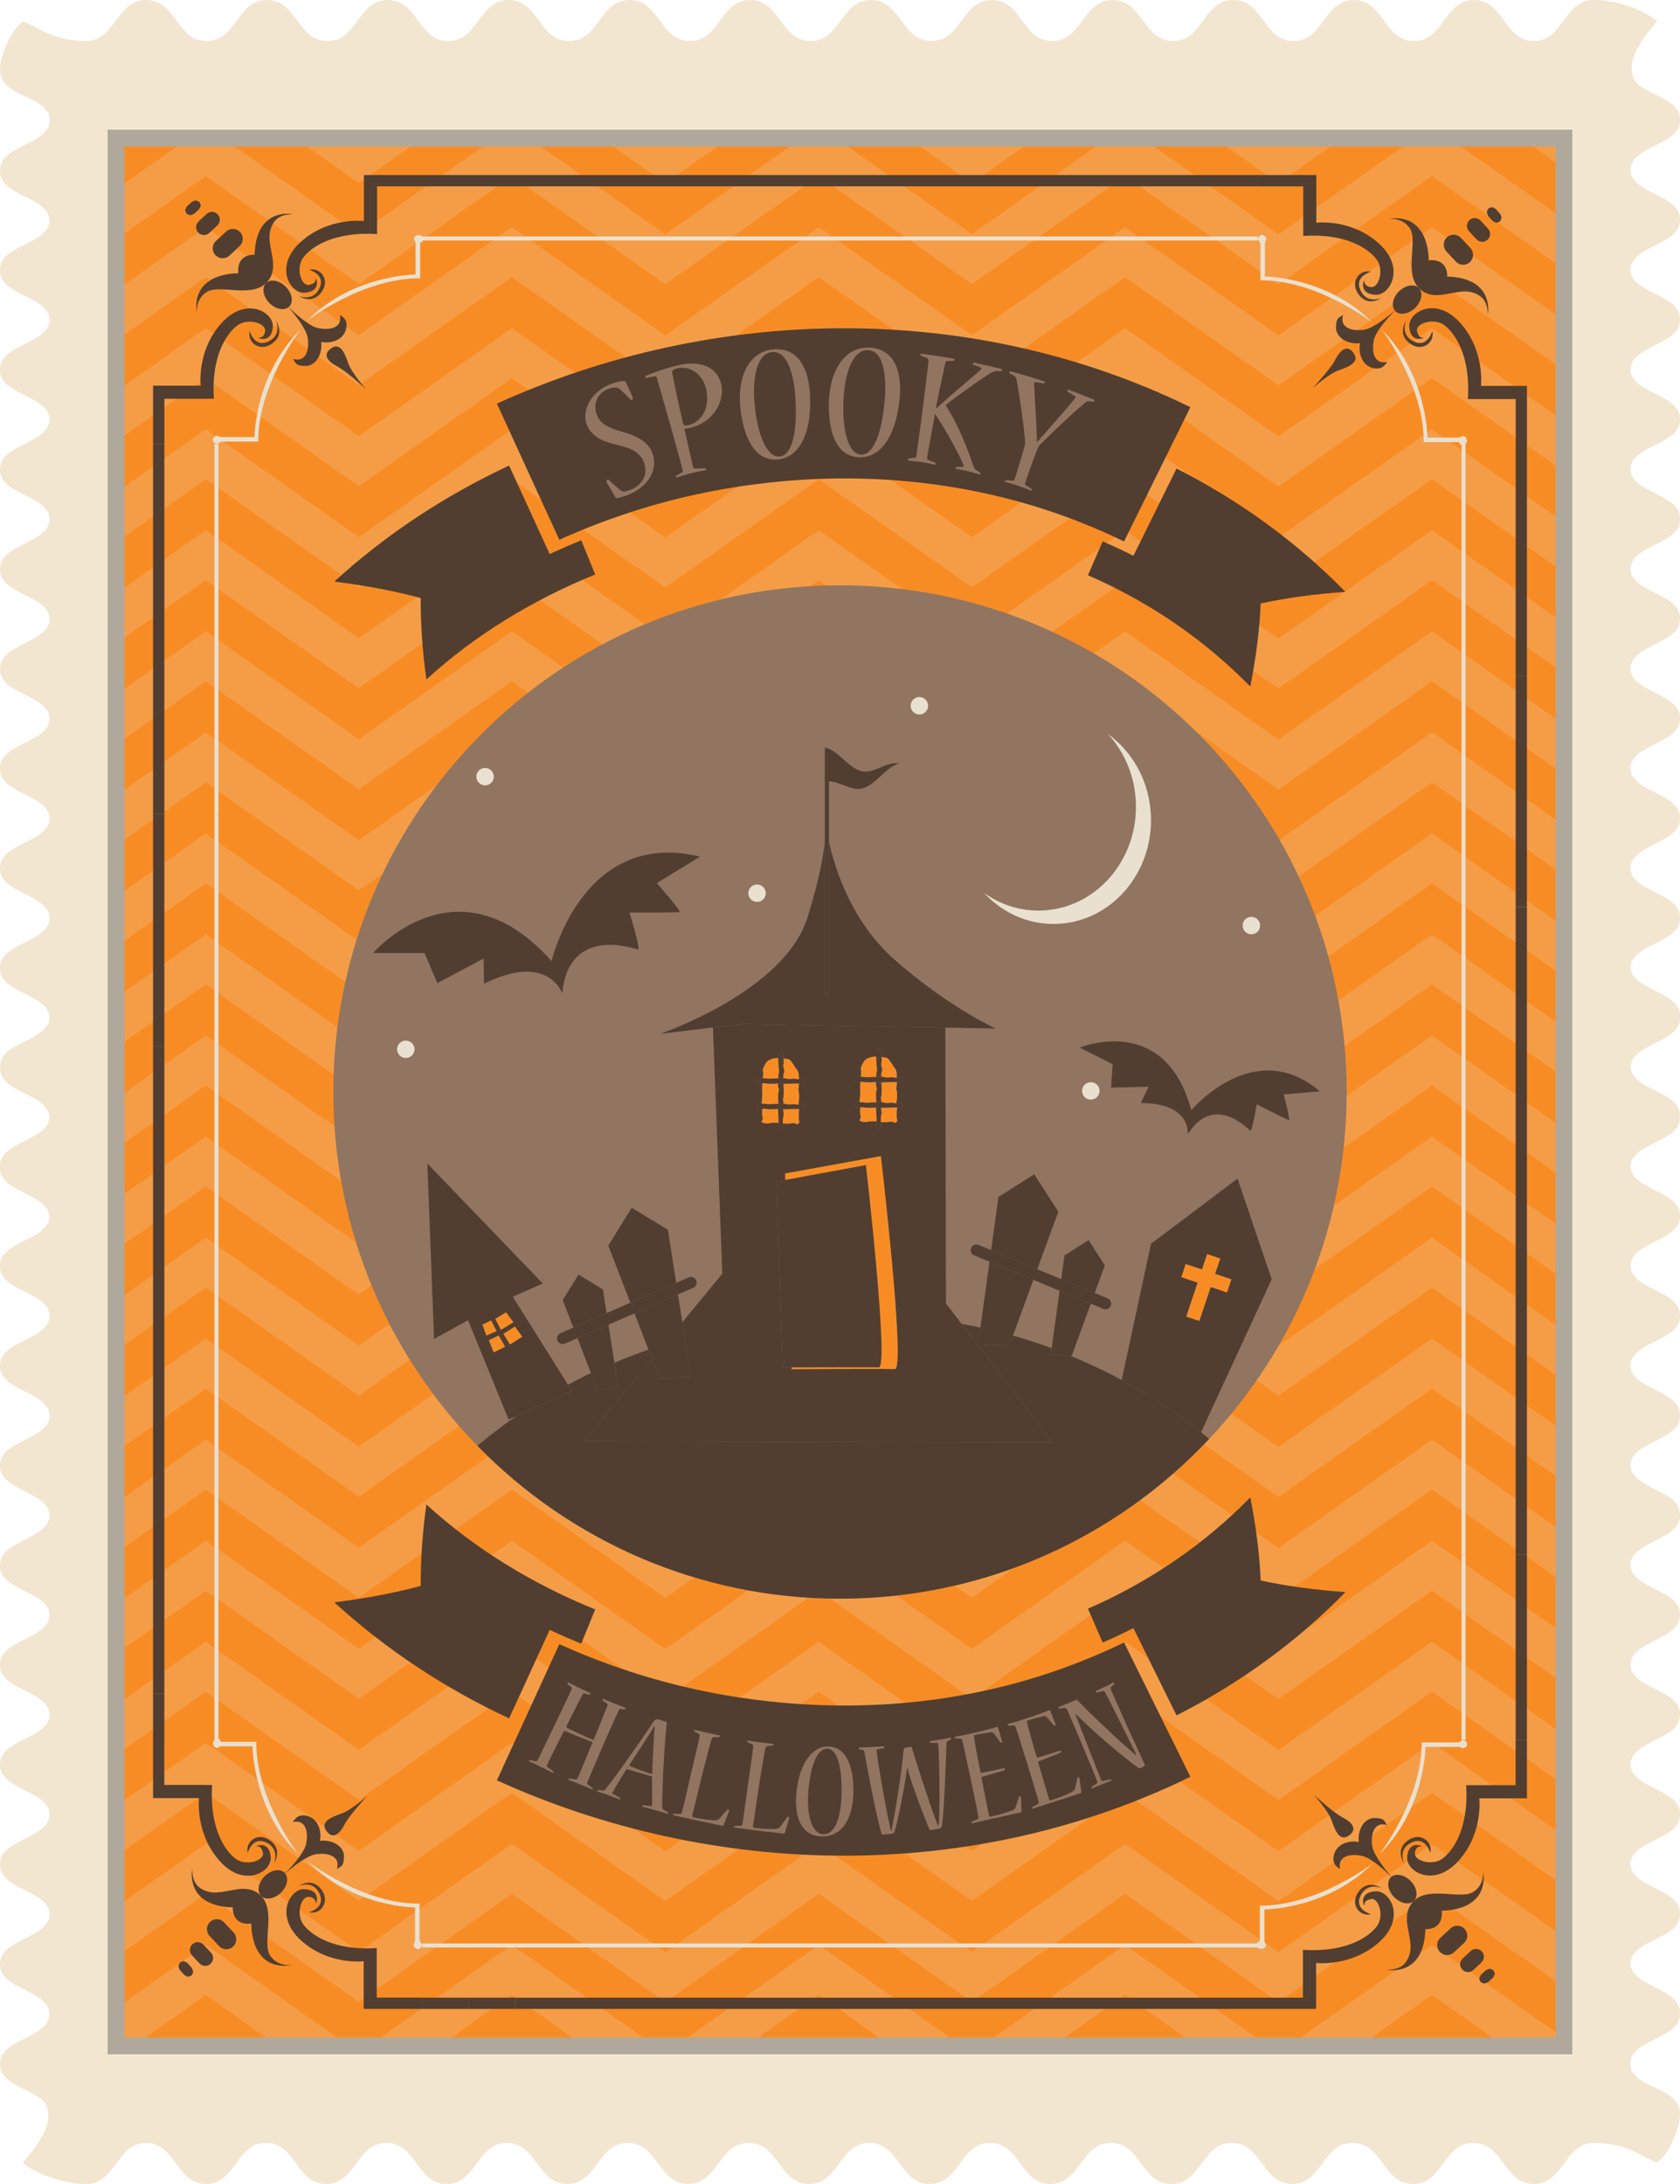 <?xml version="1.0" encoding="utf-8"?>
<!-- Generator: Adobe Illustrator 17.1.0, SVG Export Plug-In . SVG Version: 6.00 Build 0)  -->
<!DOCTYPE svg PUBLIC "-//W3C//DTD SVG 1.1//EN" "http://www.w3.org/Graphics/SVG/1.1/DTD/svg11.dtd">
<svg version="1.1" id="spooky-house-stamp" xmlns="http://www.w3.org/2000/svg" xmlns:xlink="http://www.w3.org/1999/xlink" x="0px"
	 y="0px" viewBox="0 0 776.92 1009.987" enable-background="new 0 0 776.92 1009.987" xml:space="preserve">
<g id="spooky-house-stamp-stamp">
	<path id="spooky-house-stamp-stamp_1_" fill="#F3E6D1" d="M776.92,55.813h-0.051c0.031-0.227,0.051-0.441,0.051-0.662
		c0-8.975-13.921-10.962-20.102-16.853c-5.015-6.478-1.652-15.787,9.461-28.32
		c-0.448-1.671-14.387-9.928-29.083-9.978c-0.019,0-0.038,0-0.057,0c-0.025,0-0.095,0-0.113,0
		c-6.698-0.032-10.155,4.415-13.511,9.007c-3.476,4.75-6.844,9.625-13.542,9.94l0,0
		c-0.17,0.02-0.334,0.02-0.504,0.02c-13.901,0-13.901-18.966-27.821-18.966
		c-13.857,0-13.857,18.966-27.727,18.966c-13.914,0-13.914-18.966-27.816-18.966
		c-13.958,0-13.958,18.966-27.928,18.966c-13.902,0-13.902-18.966-27.822-18.966c-13.914,0-13.914,18.966-27.872,18.966
		c-13.938,0-13.938-18.966-27.929-18.966c-13.971,0-13.971,18.966-27.929,18.966s-13.958-18.966-27.934-18.966
		c-13.996,0-13.996,18.966-27.98,18.966c-13.977,0-13.977-18.966-27.973-18.966
		c-13.958,0-13.958,18.966-27.878,18.966c-13.952,0-13.952-18.966-27.891-18.966c-13.958,0-13.958,18.966-27.922,18.966
		c-13.958,0-13.958-18.966-27.872-18.966c-14.002,0-14.002,18.966-28.004,18.966c-13.958,0-13.958-18.966-27.903-18.966
		c-13.971,0-13.971,18.966-27.948,18.966c-13.983,0-13.983-18.966-27.96-18.966c-13.958,0-13.958,18.966-27.935,18.966
		c-13.958,0-13.958-18.966-27.973-18.966c-13.926,0-13.926,18.966-27.884,18.966
		c-13.996,0-13.996-18.966-27.992-18.966c-13.958,0-13.958,18.966-27.941,18.966c-14.223,0-22.151-6.137-27.897-8.742
		C8.162,8.578,0,24.031,0,32.022c0,0.221,0.032,0.448,0.051,0.682H0.013c0,1.003,0.202,1.917,0.523,2.75
		c0.013,0.062,0.025,0.107,0.057,0.17l0,0c3.179,8.925,18.203,8.95,21.898,17.213
		c0.297,0.845,0.486,1.747,0.486,2.731C22.977,67.041,0,67.041,0,78.501c0,0.354,0.032,0.669,0.057,1.003H0.013
		c0.063,11.259,22.429,11.41,22.946,22.46C22.422,113.052,0,113.21,0,124.531c0,0.139,0.013,0.265,0.032,0.385
		C0.013,125.042,0,125.162,0,125.307c0,11.397,22.404,11.536,22.959,22.662C22.404,159.083,0,159.221,0,170.6
		c0,0.145,0.013,0.259,0.032,0.366C0.013,171.086,0,171.193,0,171.332c0,11.391,22.511,11.511,22.959,22.687
		C22.511,205.208,0,205.321,0,216.725c0,0.126,0.013,0.24,0.032,0.34C0.013,217.186,0,217.28,0,217.4
		c0,11.435,22.536,11.562,22.959,22.757C22.536,251.371,0,251.491,0,262.932c0,0.095,0.013,0.196,0.013,0.303
		c0,0.082-0.013,0.17-0.013,0.29c0,11.448,22.511,11.555,22.959,22.763C22.511,297.465,0,297.591,0,308.988
		c0,0.12,0.013,0.24,0.032,0.36C0.013,309.48,0,309.594,0,309.72c0,11.404,22.473,11.53,22.959,22.668
		C22.473,343.533,0,343.672,0,355.063c0,0.101,0.013,0.227,0.032,0.347C0.013,355.536,0,355.643,0,355.782
		c0,11.404,22.511,11.511,22.959,22.713C22.511,389.684,0,389.791,0,401.214c0,0.095,0.013,0.202,0.013,0.316
		c0,0.095-0.013,0.195-0.013,0.315c0,11.435,22.511,11.567,22.959,22.769c-0.448,11.17-22.794,11.328-22.946,22.643
		l0,0v0.019c0,0.019-0.013,0.051-0.013,0.088c0,0.107,0.013,0.195,0.013,0.296c0,0.12-0.013,0.214-0.013,0.322
		c0,11.385,22.24,11.562,22.94,22.593C22.359,481.581,0,481.739,0,493.048c0,0.082,0.013,0.151,0.013,0.24
		c0,0.076-0.013,0.139-0.013,0.227c0,0.127,0.013,0.215,0.032,0.335c-0.019,0.069-0.019,0.132-0.019,0.189l0,0v0.007
		c0,0.038-0.013,0.069-0.013,0.107c0,11.335,22.196,11.536,22.921,22.492C22.202,527.592,0,527.789,0,539.072
		c0,0.102,0.013,0.19,0.013,0.277c0,0.107-0.013,0.195-0.013,0.284h0.013c0,0.088-0.013,0.139-0.013,0.208
		c0,0.069,0.013,0.145,0.013,0.233c0,0.089-0.013,0.157-0.013,0.208c0,11.354,22.196,11.549,22.921,22.498
		C22.025,573.624,0,573.85,0,585.153c0,0.12,0.013,0.228,0.032,0.347C0.013,585.645,0,585.746,0,585.853
		c0,0.088,0.013,0.195,0.013,0.303c0,0.069-0.013,0.177-0.013,0.277h0.051
		c0.731,10.81,22.46,11.126,22.908,22.126C22.511,619.736,0,619.843,0,631.285c0,0.126,0.013,0.208,0.032,0.334
		C0.013,631.726,0,631.814,0,631.934c0,11.423,22.536,11.53,22.959,22.763C22.536,665.925,0,666.013,0,677.473
		c0,0.106,0.013,0.189,0.013,0.277c0,0.126-0.013,0.214-0.013,0.303c0,11.441,22.511,11.58,22.959,22.775
		C22.511,712.006,0,712.144,0,723.516c0,0.126,0.013,0.246,0.032,0.372C0.013,724.008,0,724.116,0,724.255
		c0,11.372,22.473,11.517,22.959,22.675C22.473,758.087,0,758.213,0,769.585c0,0.139,0.013,0.246,0.032,0.366
		C0.013,770.077,0,770.177,0,770.323c0,11.403,22.511,11.529,22.959,22.706C22.511,804.224,0,804.326,0,815.735
		c0,0.102,0.013,0.208,0.013,0.315c0,0.12-0.013,0.208-0.013,0.316c0,11.441,22.511,11.567,22.959,22.795
		C22.511,850.356,0,850.482,0,861.923c0,0.069,0.013,0.19,0.013,0.297c0,0.088-0.013,0.195-0.013,0.315
		c0,11.441,22.511,11.529,22.959,22.763C22.511,896.488,0,896.633,0,908.055c0,0.12,0.013,0.195,0.013,0.296
		c0,0.107-0.013,0.196-0.013,0.322c0,11.441,22.511,11.542,22.959,22.737C22.511,942.644,0.013,942.746,0,954.187
		h0.051C0.032,954.401,0,954.609,0,954.842c0,8.956,13.92,10.962,20.089,16.841
		c5.027,6.478,1.665,15.793-9.467,28.326c0.479,1.671,14.425,9.921,29.121,9.978c0.019,0,0.019,0,0.031,0
		c0.044,0,0.082,0,0.12,0c6.692,0.019,10.154-4.421,13.523-9.013c3.469-4.75,6.831-9.644,13.548-9.928l0,0
		c0.145-0.018,0.315-0.038,0.498-0.038c13.889,0,13.889,18.979,27.784,18.979c13.901,0,13.901-18.979,27.771-18.979
		c13.876,0,13.876,18.979,27.809,18.979c13.958,0,13.958-18.979,27.935-18.979c13.877,0,13.877,18.979,27.784,18.979
		c13.951,0,13.951-18.979,27.891-18.979c13.958,0,13.958,18.979,27.922,18.979c13.977,0,13.977-18.979,27.935-18.979
		c13.977,0,13.977,18.979,27.935,18.979c13.996,0,13.996-18.979,27.979-18.979c13.977,0,13.977,18.979,27.985,18.979
		c13.94,0,13.94-18.979,27.878-18.979c13.952,0,13.952,18.979,27.892,18.979c13.958,0,13.958-18.979,27.929-18.979
		c13.938,0,13.938,18.979,27.859,18.979c13.996,0,13.996-18.979,27.979-18.979c13.977,0,13.977,18.979,27.936,18.979
		c13.996,0,13.996-18.979,27.954-18.979c13.964,0,13.964,18.979,27.941,18.979c13.959,0,13.959-18.979,27.936-18.979
		c13.977,0,13.977,18.979,27.967,18.979c13.951,0,13.951-18.979,27.909-18.979c13.977,0,13.977,18.979,27.967,18.979
		c13.977,0,13.977-18.979,27.954-18.979c14.229,0,22.157,6.131,27.872,8.748c3.626,1.641,11.757-13.812,11.757-21.785
		c0-0.233-0.019-0.46-0.019-0.706h0.019c-0.019-0.984-0.221-1.899-0.518-2.731
		c-0.044-0.069-0.044-0.101-0.062-0.177c0,0,0-0.013-0.019-0.013c-3.173-8.905-18.196-8.943-21.893-17.181
		c-0.303-0.846-0.485-1.741-0.485-2.731c0-11.473,22.978-11.473,22.978-22.952c0-0.347-0.019-0.668-0.064-0.983
		h0.064c-0.076-11.265-22.404-11.441-22.946-22.48c0.542-11.088,22.946-11.208,22.946-22.58
		c0-0.107-0.019-0.246-0.019-0.354c0-0.139,0.019-0.265,0.019-0.385c0-11.409-22.404-11.549-22.946-22.675
		c0.542-11.107,22.946-11.265,22.946-22.649c0-0.126-0.019-0.246-0.019-0.372c0-0.106,0.019-0.208,0.019-0.352
		c0-11.372-22.492-11.512-22.946-22.669c0.454-11.214,22.946-11.334,22.946-22.726c0-0.126-0.019-0.227-0.019-0.334
		c0-0.126,0.019-0.227,0.019-0.334c0-11.423-22.53-11.529-22.946-22.757c0.416-11.214,22.946-11.341,22.946-22.782
		c0-0.088-0.019-0.189-0.019-0.296c0-0.089,0.019-0.177,0.019-0.297c0-11.429-22.492-11.549-22.946-22.763
		c0.454-11.177,22.946-11.297,22.946-22.688c0-0.139-0.019-0.227-0.019-0.372c0-0.12,0.019-0.228,0.019-0.366
		c0-11.391-22.492-11.549-22.946-22.674c0.454-11.139,22.946-11.266,22.946-22.669c0-0.126-0.019-0.228-0.019-0.372
		c0-0.101,0.019-0.208,0.019-0.353c0-11.385-22.492-11.511-22.946-22.706c0.454-11.177,22.946-11.315,22.946-22.706
		c0-0.12-0.019-0.208-0.019-0.316c0-0.12,0.019-0.189,0.019-0.334c0-11.423-22.492-11.562-22.946-22.776
		c0.454-11.157,22.795-11.315,22.927-22.637h0.019c0,0-0.019,0-0.019-0.019c0,0,0.019-0.051,0.019-0.069
		c0-0.12-0.019-0.228-0.019-0.316c0-0.107,0.019-0.208,0.019-0.335c0-11.334-22.24-11.529-22.946-22.548
		c0.587-11.018,22.946-11.195,22.946-22.511c0-0.069-0.019-0.139-0.019-0.215c0-0.088,0.019-0.157,0.019-0.246
		c0-0.101-0.019-0.208-0.019-0.334c0-0.051,0-0.12,0-0.19h0.019l-0.019-0.018c0-0.038,0.019-0.057,0.019-0.107
		c0-11.315-22.177-11.511-22.928-22.467c0.726-10.962,22.928-11.132,22.928-22.434c0-0.088-0.019-0.196-0.019-0.297
		c0-0.101,0.019-0.176,0.019-0.265h-0.019c0-0.088,0.019-0.133,0.019-0.195c0-0.089-0.019-0.177-0.019-0.24
		c0-0.057,0.019-0.144,0.019-0.233c0-11.321-22.177-11.523-22.928-22.479c0.915-10.836,22.928-11.069,22.928-22.372
		c0-0.139-0.019-0.228-0.019-0.353c0-0.132,0.019-0.227,0.019-0.353c0-0.101-0.019-0.19-0.019-0.296
		c0-0.088,0.019-0.183,0.019-0.265h-0.019c-0.763-10.842-22.473-11.126-22.927-22.132
		c0.454-11.189,22.946-11.309,22.946-22.719c0-0.12-0.019-0.227-0.019-0.335c0-0.12,0.019-0.208,0.019-0.335
		c0-11.422-22.53-11.529-22.946-22.756c0.416-11.214,22.946-11.335,22.946-22.763c0-0.126-0.019-0.208-0.019-0.303
		c0-0.101,0.019-0.202,0.019-0.29c0-11.441-22.492-11.567-22.946-22.782c0.454-11.176,22.946-11.309,22.946-22.687
		c0-0.12-0.019-0.246-0.019-0.366c0-0.133,0.019-0.24,0.019-0.372c0-11.391-22.492-11.53-22.946-22.669
		c0.454-11.145,22.946-11.277,22.946-22.655c0-0.127-0.019-0.246-0.019-0.373c0-0.113,0.019-0.227,0.019-0.347
		c0-11.441-22.492-11.53-22.946-22.719c0.454-11.183,22.946-11.309,22.946-22.713c0-0.107-0.019-0.202-0.019-0.315
		c0-0.12,0.019-0.215,0.019-0.322c0-11.442-22.492-11.562-22.946-22.795c0.454-11.176,22.946-11.309,22.946-22.719
		c0-0.107-0.019-0.214-0.019-0.309c0-0.113,0.019-0.221,0.019-0.334c0-11.423-22.492-11.542-22.946-22.75
		c0.454-11.214,22.946-11.335,22.946-22.776c0-0.107-0.019-0.208-0.019-0.303c0-0.113,0.019-0.195,0.019-0.315
		c0-11.422-22.492-11.548-22.946-22.744C754.428,67.362,776.901,67.217,776.92,55.813z"/>
	<rect x="53.682" y="63.855" fill="#F88C24" width="669.551" height="882.27"/>
	<g id="spooky-house-stamp-pattern" opacity="0.2">
		<polygon fill="#EAE0CF" points="656.135,62.6 591.202,108.41 526.35,62.6 514.208,62.6 449.457,108.303 
			384.701,62.6 372.547,62.6 307.695,108.41 242.781,62.6 230.633,62.6 165.939,108.233 101.245,62.6 
			89.116,62.6 53.682,87.621 53.682,110.68 95.171,81.421 149.597,119.846 165.926,131.35 165.939,131.35 
			165.989,131.35 182.281,119.846 236.713,81.421 307.494,131.35 307.695,131.274 307.859,131.35 378.621,81.421 
			449.408,131.35 449.457,131.331 449.528,131.35 520.276,81.421 591.057,131.35 591.202,131.274 591.41,131.35 
			662.209,81.421 723.233,124.469 723.233,101.378 668.289,62.6 		"/>
		<polygon fill="#EAE0CF" points="591.202,155.128 520.276,105.061 449.457,155.034 378.621,105.061 307.695,155.128 
			236.713,105.061 165.939,155.002 95.171,105.061 53.682,134.333 53.682,157.411 95.171,128.139 149.597,166.545 
			165.926,178.093 165.939,178.093 165.989,178.093 182.281,166.545 236.713,128.139 307.494,178.093 307.695,177.967 
			307.859,178.093 378.621,128.139 449.408,178.093 449.457,178.074 449.528,178.093 520.276,128.139 591.057,178.093 
			591.202,177.967 591.41,178.093 662.209,128.139 723.233,171.212 723.233,148.089 662.209,105.061 		"/>
		<polygon fill="#EAE0CF" points="591.202,201.872 520.276,151.798 449.457,201.752 378.621,151.798 307.695,201.872 
			236.713,151.798 165.939,201.714 95.171,151.798 53.682,181.083 53.682,204.142 95.171,174.87 149.597,213.294 
			165.926,224.824 165.939,224.824 165.989,224.824 182.281,213.294 236.713,174.87 307.494,224.824 307.695,224.704 
			307.859,224.824 378.621,174.87 449.408,224.824 449.457,224.792 449.528,224.824 520.276,174.87 591.057,224.824 
			591.202,224.704 591.41,224.824 662.209,174.87 723.233,217.936 723.233,194.833 662.209,151.798 		"/>
		<polygon fill="#EAE0CF" points="591.202,248.602 520.276,198.51 449.457,248.501 378.621,198.51 307.695,248.602 
			236.713,198.51 165.939,248.432 95.171,198.51 53.682,227.8 53.682,250.86 95.171,221.607 149.597,260.031 
			165.926,271.542 165.939,271.542 165.989,271.542 182.281,260.031 236.713,221.607 307.494,271.542 307.695,271.454 
			307.859,271.542 378.621,221.607 449.408,271.542 449.457,271.529 449.528,271.542 520.276,221.607 
			591.057,271.542 591.202,271.454 591.41,271.542 662.209,221.607 723.233,264.648 723.233,241.557 
			662.209,198.51 		"/>
		<polygon fill="#EAE0CF" points="591.202,295.34 520.276,245.209 449.457,295.194 378.621,245.209 307.695,295.34 
			236.713,245.209 165.939,295.163 95.171,245.209 53.682,274.531 53.682,297.61 95.171,268.319 149.597,306.762 
			165.926,318.292 165.939,318.292 165.989,318.292 182.281,306.762 236.713,268.319 307.494,318.292 307.695,318.184 
			307.859,318.292 378.621,268.319 449.408,318.292 449.457,318.254 449.528,318.292 520.276,268.319 
			591.057,318.292 591.202,318.184 591.41,318.292 662.209,268.319 723.233,311.398 723.233,288.269 
			662.209,245.209 		"/>
		<polygon fill="#EAE0CF" points="591.202,342.045 520.276,291.959 449.457,341.95 378.621,291.959 307.695,342.045 
			236.713,291.959 165.939,341.893 95.171,291.959 53.682,321.25 53.682,344.322 95.171,315.05 149.597,353.493 
			165.926,364.997 165.939,364.997 165.989,364.997 182.281,353.493 236.713,315.05 307.494,364.997 
			307.695,364.915 307.859,364.997 378.621,315.05 449.408,364.997 449.457,364.991 449.528,364.997 520.276,315.05 
			591.057,364.997 591.202,364.915 591.41,364.997 662.209,315.05 723.233,358.116 723.233,335.018 662.209,291.959 
					"/>
		<polygon fill="#EAE0CF" points="591.202,388.788 520.276,338.689 449.457,388.681 378.621,338.689 307.695,388.788 
			236.713,338.689 165.939,388.624 95.171,338.689 53.682,367.98 53.682,391.059 95.171,361.787 149.597,400.211 
			165.926,411.721 165.939,411.721 165.989,411.721 182.281,400.211 236.713,361.787 307.494,411.721 
			307.695,411.639 307.859,411.721 378.621,361.787 449.408,411.721 449.457,411.703 449.528,411.721 
			520.276,361.787 591.057,411.721 591.202,411.639 591.41,411.721 662.209,361.787 723.233,404.846 
			723.233,381.756 662.209,338.689 		"/>
		<polygon fill="#EAE0CF" points="591.202,435.5 520.276,385.426 449.457,435.386 378.621,385.426 307.695,435.5 
			236.713,385.426 165.939,435.342 95.171,385.426 53.682,414.692 53.682,437.79 95.171,408.499 149.597,446.942 
			165.926,458.471 165.939,458.471 165.989,458.471 182.281,446.942 236.713,408.499 307.494,458.471 
			307.695,458.333 307.859,458.471 378.621,408.499 449.408,458.471 449.457,458.471 449.528,458.471 
			520.276,408.499 591.057,458.471 591.202,458.333 591.41,458.471 662.209,408.499 723.233,451.59 
			723.233,428.493 662.209,385.426 		"/>
		<polygon fill="#EAE0CF" points="591.202,482.262 520.276,432.132 449.457,482.13 378.621,432.132 307.695,482.262 
			236.713,432.132 165.939,482.092 95.171,432.132 53.682,461.455 53.682,484.52 95.171,455.217 149.597,493.685 
			165.926,505.171 165.939,505.171 165.989,505.171 182.281,493.685 236.713,455.217 307.494,505.171 
			307.695,505.089 307.859,505.171 378.621,455.217 449.408,505.171 449.457,505.171 449.528,505.171 
			520.276,455.217 591.057,505.171 591.202,505.089 591.41,505.171 662.209,455.217 723.233,498.283 723.233,475.211 
			662.209,432.132 		"/>
		<polygon fill="#EAE0CF" points="591.202,529 520.276,478.869 449.457,528.88 378.621,478.869 307.695,529 
			236.713,478.869 165.939,528.823 95.171,478.869 53.682,508.179 53.682,531.238 95.171,501.967 149.597,540.39 
			165.926,551.92 165.939,551.92 165.989,551.92 182.281,540.39 236.713,501.967 307.494,551.92 
			307.695,551.813 307.859,551.92 378.621,501.967 449.408,551.92 449.457,551.901 449.528,551.92 
			520.276,501.967 591.057,551.92 591.202,551.813 591.41,551.92 662.209,501.967 723.233,545.039 
			723.233,521.923 662.209,478.869 		"/>
		<polygon fill="#EAE0CF" points="591.202,575.699 520.276,525.588 449.457,575.592 378.621,525.588 307.695,575.699 
			236.713,525.588 165.939,575.522 95.171,525.588 53.682,554.89 53.682,577.97 95.171,548.697 149.597,587.121 
			165.926,598.631 165.939,598.631 165.989,598.631 182.281,587.121 236.713,548.697 307.494,598.631 307.695,598.544 
			307.859,598.631 378.621,548.697 449.408,598.631 449.457,598.613 449.528,598.631 520.276,548.697 591.057,598.631 
			591.202,598.544 591.41,598.631 662.209,548.697 723.233,591.751 723.233,568.66 662.209,525.588 		"/>
		<polygon fill="#EAE0CF" points="591.202,622.429 520.276,572.337 449.457,622.309 378.621,572.337 307.695,622.429 
			236.713,572.337 165.939,622.271 95.171,572.337 53.682,601.64 53.682,624.7 95.171,595.416 149.597,633.852 
			165.926,645.381 165.939,645.381 165.989,645.381 182.281,633.852 236.713,595.416 307.494,645.381 
			307.695,645.281 307.859,645.381 378.621,595.416 449.408,645.381 449.457,645.369 449.528,645.381 
			520.276,595.416 591.057,645.381 591.202,645.281 591.41,645.381 662.209,595.416 723.233,638.481 
			723.233,615.39 662.209,572.337 		"/>
		<polygon fill="#EAE0CF" points="591.202,669.167 520.276,619.048 449.457,669.041 378.621,619.048 307.695,669.167 
			236.713,619.048 165.939,669.003 95.171,619.048 53.682,648.359 53.682,671.45 95.171,642.165 149.597,680.589 
			165.926,692.119 165.939,692.119 165.989,692.119 182.281,680.589 236.713,642.165 307.494,692.119 
			307.695,692.011 307.859,692.119 378.621,642.165 449.408,692.119 449.457,692.099 449.528,692.119 
			520.276,642.165 591.057,692.119 591.202,692.011 591.41,692.119 662.209,642.165 723.233,685.231 
			723.233,662.108 662.209,619.048 		"/>
		<polygon fill="#EAE0CF" points="591.202,715.916 520.276,665.786 449.457,715.771 378.621,665.786 307.695,715.916 
			236.713,665.786 165.939,715.74 95.171,665.786 53.682,695.09 53.682,718.149 95.171,688.877 149.597,727.32 
			165.926,738.831 165.939,738.831 165.989,738.831 182.281,727.32 236.713,688.877 307.494,738.831 
			307.695,738.711 307.859,738.831 378.621,688.877 449.408,738.831 449.457,738.798 449.528,738.831 
			520.276,688.877 591.057,738.831 591.202,738.711 591.41,738.831 662.209,688.877 723.233,731.949 723.233,708.858 
			662.209,665.786 		"/>
		<polygon fill="#EAE0CF" points="591.202,762.609 520.276,712.516 449.457,762.54 378.621,712.516 307.695,762.609 
			236.713,712.516 165.939,762.451 95.171,712.516 53.682,741.826 53.682,764.88 95.171,735.607 149.597,774.038 
			165.926,785.561 165.939,785.561 165.989,785.561 182.281,774.038 236.713,735.607 307.494,785.561 
			307.695,785.441 307.859,785.561 378.621,735.607 449.408,785.561 449.457,785.561 449.528,785.561 
			520.276,735.607 591.057,785.561 591.202,785.441 591.41,785.561 662.209,735.607 723.233,778.679 
			723.233,755.589 662.209,712.516 		"/>
		<polygon fill="#EAE0CF" points="591.202,809.346 520.276,759.247 449.457,809.221 378.621,759.247 307.695,809.346 
			236.713,759.247 165.939,809.201 95.171,759.247 53.682,788.539 53.682,811.617 95.171,782.344 149.597,820.788 
			165.926,832.298 165.939,832.298 165.989,832.298 182.281,820.788 236.713,782.344 307.494,832.298 
			307.695,832.21 307.859,832.298 378.621,782.344 449.408,832.298 449.457,832.279 449.528,832.298 
			520.276,782.344 591.057,832.298 591.202,832.21 591.41,832.298 662.209,782.344 723.233,825.417 
			723.233,802.32 662.209,759.247 		"/>
		<polygon fill="#EAE0CF" points="591.202,856.077 520.276,805.966 449.457,855.969 378.621,805.966 307.695,856.077 
			236.713,805.966 165.939,855.919 95.171,805.966 53.682,835.256 53.682,858.366 95.171,829.075 149.597,867.5 
			165.926,879.01 165.939,879.01 165.989,879.01 182.281,867.5 236.713,829.075 307.494,879.01 307.695,878.922 
			307.859,879.01 378.621,829.075 449.408,879.01 449.457,879.01 449.528,879.01 520.276,829.075 591.057,879.01 
			591.202,878.922 591.41,879.01 662.209,829.075 723.233,872.148 723.233,849.038 662.209,805.966 		"/>
		<polygon fill="#EAE0CF" points="591.202,902.807 520.276,852.734 449.457,902.707 378.621,852.734 307.695,902.807 
			236.713,852.734 165.939,902.631 95.171,852.734 53.682,882.006 53.682,905.078 95.171,875.794 149.597,914.23 
			165.926,925.779 165.939,925.779 165.989,925.779 182.281,914.23 236.713,875.794 307.494,925.779 
			307.695,925.64 307.859,925.779 378.621,875.794 449.408,925.779 449.457,925.728 449.528,925.779 
			520.276,875.794 591.057,925.779 591.202,925.64 591.41,925.779 662.209,875.794 723.233,918.879 
			723.233,895.768 662.209,852.734 		"/>
		<polygon fill="#EAE0CF" points="446.544,947.375 452.36,947.375 454.585,945.83 444.324,945.83 		"/>
		<polygon fill="#EAE0CF" points="588.143,947.375 594.286,947.375 596.5,945.83 585.922,945.83 		"/>
		<polygon fill="#EAE0CF" points="163.107,947.375 168.771,947.375 170.991,945.83 160.887,945.83 		"/>
		<polygon fill="#EAE0CF" points="304.63,947.375 310.754,947.375 312.975,945.83 302.403,945.83 		"/>
		<polygon fill="#EAE0CF" points="596.5,945.83 629.216,945.83 662.209,922.524 695.19,945.83 723.233,945.83 
			723.233,942.556 662.209,899.427 		"/>
		<polygon fill="#EAE0CF" points="454.585,945.83 487.295,945.83 520.276,922.524 553.257,945.83 585.922,945.83 
			520.276,899.427 		"/>
		<polygon fill="#EAE0CF" points="312.975,945.83 345.64,945.83 378.621,922.524 411.595,945.83 444.324,945.83 
			378.621,899.427 		"/>
		<polygon fill="#EAE0CF" points="170.991,945.83 203.745,945.83 236.713,922.524 269.681,945.83 302.403,945.83 
			236.713,899.427 		"/>
		<polygon fill="#EAE0CF" points="53.682,928.756 53.682,945.83 62.203,945.83 95.171,922.524 128.145,945.83 
			160.887,945.83 95.171,899.427 		"/>
		<polygon fill="#EAE0CF" points="701.782,62.6 723.233,77.744 723.233,62.6 		"/>
		<polygon fill="#EAE0CF" points="307.695,84.524 307.859,84.625 339.062,62.6 276.291,62.6 307.494,84.625 		"/>
		<polygon fill="#EAE0CF" points="449.457,84.613 449.528,84.625 480.692,62.6 418.199,62.6 449.408,84.625 		"/>
		<polygon fill="#EAE0CF" points="165.926,84.625 165.939,84.625 165.989,84.625 182.281,73.115 197.154,62.6 
			134.724,62.6 149.597,73.115 		"/>
		<polygon fill="#EAE0CF" points="591.202,84.524 591.41,84.625 622.631,62.6 559.83,62.6 591.057,84.625 		"/>
		<polygon fill="#EAE0CF" points="53.682,62.6 53.682,63.963 55.612,62.6 		"/>
	</g>
	<path id="spooky-house-stamp-border" fill="#B0A89B" d="M719.366,67.747v874.507H57.573V67.747H719.366 M727.124,59.976
		h-7.758H57.573H49.79v7.771v874.507v7.764h7.783h661.793h7.758v-7.764V67.747V59.976L727.124,59.976z"/>
</g>
<g id="spooky-house-stamp-inner-border">
	<polygon fill="#513E31" points="700.923,333.783 700.923,355.176 700.923,376.571 700.923,397.984 700.923,419.379 
		706.133,419.379 706.133,397.984 706.133,376.571 706.133,355.176 706.133,333.783 706.133,312.369 700.923,312.369 	
		"/>
	<polygon fill="#513E31" points="700.923,440.779 700.923,462.186 700.923,483.581 700.923,504.994 700.923,526.394 
		700.923,547.783 700.923,569.202 700.923,590.609 700.923,611.991 700.923,633.398 700.923,654.817 700.923,676.205 
		700.923,697.606 700.923,719.013 706.133,719.013 706.133,697.606 706.133,676.205 706.133,654.817 706.133,633.398 
		706.133,611.991 706.133,590.609 706.133,569.202 706.133,547.783 706.133,526.394 706.133,504.994 706.133,483.581 
		706.133,462.186 706.133,440.779 706.133,419.398 700.923,419.398 	"/>
	<polygon fill="#513E31" points="700.923,740.414 700.923,761.82 700.923,783.209 700.923,804.629 706.133,804.629 
		706.133,783.209 706.133,761.82 706.133,740.414 706.133,719.013 700.923,719.013 	"/>
	<rect x="216.656" y="923.824" fill="#513E31" width="21.477" height="5.209"/>
	<rect x="195.185" y="923.824" fill="#513E31" width="21.47" height="5.209"/>
	<polygon fill="#513E31" points="76.003,761.82 76.003,740.414 76.003,719.013 76.003,697.606 76.003,676.205 
		76.003,654.817 76.003,633.398 76.003,611.991 76.003,590.609 76.003,569.202 76.003,547.783 76.003,526.394 
		76.003,504.994 76.003,483.599 70.781,483.599 70.781,504.994 70.781,526.394 70.781,547.783 70.781,569.202 
		70.781,590.609 70.781,611.991 70.781,633.398 70.781,654.817 70.781,676.205 70.781,697.606 70.781,719.013 
		70.781,740.414 70.781,761.82 70.781,783.209 76.003,783.209 	"/>
	<polygon fill="#513E31" points="76.003,462.186 76.003,440.779 76.003,419.398 76.003,397.984 76.003,376.571 
		70.781,376.571 70.781,397.984 70.781,419.398 70.781,440.779 70.781,462.186 70.781,483.581 76.003,483.581 	"/>
	<polygon fill="#513E31" points="76.003,355.176 76.003,333.783 76.003,312.369 76.003,290.975 76.003,269.568 
		76.003,248.167 76.003,226.76 76.003,205.36 70.781,205.36 70.781,226.76 70.781,248.167 70.781,269.568 
		70.781,290.975 70.781,312.369 70.781,333.783 70.781,355.176 70.781,376.571 76.003,376.571 	"/>
	<path fill="#513E31" d="M706.146,178.465h-21.274c0,0,1.98-16.222-9.594-29.152
		c-11.252-12.583-23.961-5.033-23.558,1.671c0.423,6.717,5.008,6.081,6.68,5.248
		c-1.18-0.448-2.208,0.485-3.135-3.362c-0.202-3.557,8.137-6.08,12.93-2.295
		c4.787,3.772,11.883,14.034,10.641,33.971h22.101v20.814h-0.013V226.76v21.407v21.4v21.407v21.394h5.21v-21.394
		v-21.407v-21.4V226.76v-20.77h0.013V178.465z"/>
	<path fill="#513E31" d="M652.143,158.957c5.632,3.992,11.467-0.631,10.218-5.878c0,0-2.088,7.556-8.13,5.033
		c-7.09-2.952-3.961-9.852-3.961-9.852S645.83,154.491,652.143,158.957z"/>
	<path fill="#513E31" d="M602.687,109.079c19.811-1.255,30.029,5.878,33.782,10.69
		c3.759,4.832,1.249,13.22-2.289,12.999c-3.671-0.246-3.142-3.053-3.344-3.135
		c-0.826,1.665-1.463,6.282,5.217,6.705c6.673,0.423,14.172-12.369,1.665-23.696
		c-12.86-11.643-28.982-9.65-28.982-9.65V80.948h-26.995v5.248h20.946V109.079z"/>
	<path fill="#513E31" d="M633.965,125.641c-5.21-1.255-9.802,4.611-5.834,10.275c4.446,6.358,10.634,1.892,10.634,1.892
		s-6.862,3.147-9.802-3.986C626.459,127.742,633.965,125.641,633.965,125.641z"/>
	<path fill="#513E31" d="M647.04,134.686c-2.933,2.819-3.772,6.73-1.98,8.925c-1.931,1.671-9.568,8.06-13.99,8.836
		c-5.077,0.877-11.876-0.467-9.952-6.85c-1.565,1.413-3.545,0.712-3.217,6.919
		c1.28,5.349,7.486,6.705,11.088,6.137c-0.839,3.563,0.221,9.738,5.431,11.422
		c5.418,1.659,6.749-2.718,7.089-2.731c-6.465,1.47-7.291-5.45-6.042-10.483c1.079-4.371,7.84-11.422,9.619-13.213
		l0.139,0.189c2.03,2.138,6.137,1.507,9.171-1.413c3.033-2.927,3.847-7.026,1.817-9.165
		C654.174,131.123,650.068,131.766,647.04,134.686z"/>
	<path fill="#513E31" d="M626.283,163.782c-2.081-3.57-5.411-3.993-8.754,2.517c-2,3.892-7.909,10.274-10.42,13.214
		c0,0,7.298-6.718,12.306-8.389C624.41,169.439,628.371,167.345,626.283,163.782z"/>
	<path fill="#513E31" d="M652.143,105.887c3.545,5.872-2.914,20.354,4.068,27.373c6.981,7.021,16.569,0.107,23.866,1.785
		c7.292,1.684,7.929,6.926,7.929,10.697c0,0,3.746-17.2-18.77-17.831c0,0,0.832-8.382-8.547-7.556
		c0,0,0.764-21.981-18.612-19.168C644.038,101.056,649.298,101.175,652.143,105.887z"/>
	<path fill="#513E31" d="M642.077,101.188c-0.284,0.031-0.505,0.057-0.625,0.076
		C641.679,101.226,641.862,101.226,642.077,101.188z"/>
	<path fill="#513E31" d="M673.297,120.993c1.729,1.855,4.63,1.956,6.478,0.202c1.842-1.741,1.937-4.655,0.202-6.522
		l-4.384-4.68c-1.728-1.848-4.636-1.949-6.483-0.195c-1.842,1.722-1.937,4.648-0.202,6.516L673.297,120.993z"/>
	<path fill="#513E31" d="M682.84,110.687c1.375,1.463,3.652,1.538,5.122,0.157c1.463-1.381,1.52-3.689,0.157-5.146
		l-3.456-3.709c-1.375-1.469-3.671-1.539-5.135-0.164c-1.45,1.388-1.52,3.696-0.157,5.153L682.84,110.687z"/>
	<path fill="#513E31" d="M689.28,101.075c0,0,0,0,1.117,1.236c0,0,0,0,1.64,0.763c0,0,0,0,1.678-0.668
		c0,0,0,0,0.744-1.684c0,0,0,0-0.637-1.728c0,0,0,0-1.123-1.243c0,0,0,0-1.122-1.224c0,0,0,0-1.634-0.757
		c0,0,0,0-1.672,0.649c0,0,0,0-0.751,1.69c0,0,0,0,0.638,1.741C688.158,99.851,688.158,99.851,689.28,101.075z"/>
	<path fill="#513E31" d="M636.11,874.627c-6.718,0.391-6.093,4.982-5.248,6.654c0.448-1.161-0.485-2.201,3.362-3.116
		c3.563-0.227,6.073,8.137,2.296,12.924c-3.766,4.787-14.047,11.896-33.972,10.628v22.107h-20.814l0,0h-21.477
		h-21.47H517.312h-21.477H474.353h-21.47h-21.477h-21.477h-21.47h-21.476h-21.47h-21.476H302.561h-21.482h-21.47
		h-21.476v5.209h21.476h21.47h21.482h21.477h21.476h21.47h21.476h21.47h21.477h21.477h21.47h21.482h21.477h21.477
		h21.47h20.833l0,0h27.538v-21.262c0,0,16.222,1.975,29.158-9.605C650.364,886.913,642.821,874.204,636.11,874.627z"
		/>
	<path fill="#513E31" d="M638.829,873.15c0,0-6.226-4.414-10.697,1.867c-3.986,5.651,0.637,11.474,5.878,10.225
		c0,0-7.556-2.094-5.033-8.13C631.928,870.035,638.829,873.15,638.829,873.15z"/>
	<path fill="#513E31" d="M700.892,825.575h-22.864c1.249,19.798-5.885,30.028-10.716,33.775
		c-4.819,3.766-13.208,1.268-12.993-2.27c0.259-3.678,3.059-3.147,3.147-3.343
		c-1.678-0.846-6.301-1.482-6.718,5.21c-0.422,6.673,12.375,14.166,23.697,1.671
		c11.649-12.866,9.65-28.988,9.65-28.988h22.037v-26.982h-5.241V825.575z"/>
	<path fill="#513E31" d="M653.266,851.851c6.086-2.498,8.18,5.001,8.18,5.001c1.268-5.21-4.61-9.808-10.28-5.827
		c-6.346,4.434-1.886,10.615-1.886,10.615S646.138,854.79,653.266,851.851z"/>
	<path fill="#513E31" d="M685.893,864.951c-0.018-0.283-0.044-0.479-0.051-0.618
		C685.868,864.56,685.868,864.737,685.893,864.951z"/>
	<g>
		<path fill="#513E31" d="M652.414,869.927c-2.832-2.939-6.743-3.766-8.926-1.986
			c-1.671-1.918-8.066-9.556-8.842-13.978c-0.89-5.071,0.466-11.883,6.837-9.946
			c-1.407-1.583-0.707-3.551-6.919-3.217c-5.349,1.28-6.705,7.481-6.131,11.069
			c-3.564-0.826-9.732,0.228-11.416,5.436c-1.672,5.425,2.718,6.743,2.718,7.096
			c-1.457-6.458,5.469-7.304,10.489-6.036c4.371,1.072,11.429,7.834,13.22,9.612l-0.189,0.139
			c-2.144,2.026-1.508,6.144,1.412,9.152c2.921,3.047,7.026,3.873,9.165,1.829
			C655.971,877.061,655.329,872.955,652.414,869.927z"/>
		<path fill="#513E31" d="M623.312,849.177c3.563-2.094,3.986-5.418-2.517-8.748c-3.892-2.006-10.28-7.922-13.22-10.42
			c0,0,6.711,7.285,8.395,12.287C617.642,847.309,619.736,851.252,623.312,849.177z"/>
		<path fill="#513E31" d="M666.725,883.57c0,0,22,0.795,19.168-18.619c0.139,1.949,0.038,7.229-4.699,10.066
			c-5.871,3.558-20.341-2.907-27.36,4.081c-7.033,6.97-0.107,16.564-1.785,23.886
			c-1.685,7.272-6.919,7.903-10.697,7.903c0,0,17.188,3.766,17.824-18.765
			C659.175,892.123,667.571,892.956,666.725,883.57z"/>
		<path fill="#513E31" d="M677.303,892.004c-1.741-1.849-4.662-1.937-6.528-0.196l-4.686,4.365
			c-1.855,1.74-1.942,4.648-0.202,6.496c1.747,1.849,4.668,1.937,6.522,0.195l4.692-4.384
			C678.956,896.753,679.043,893.851,677.303,892.004z"/>
		<path fill="#513E31" d="M685.262,902.423c-1.375-1.444-3.684-1.532-5.152-0.157l-3.703,3.469
			c-1.469,1.369-1.539,3.658-0.17,5.103c1.393,1.476,3.696,1.546,5.166,0.177l3.695-3.469
			C686.568,906.188,686.644,903.886,685.262,902.423z"/>
		<path fill="#513E31" d="M688.984,910.414c0,0,0,0-1.734,0.631c0,0,0,0-1.243,1.129c0,0,0,0-1.223,1.129
			c0,0,0,0-0.764,1.634c0,0,0,0,0.656,1.672c0,0,0,0,1.69,0.726c0,0,0,0,1.747-0.638c0,0,0,0,1.224-1.11
			c0,0,0,0,1.23-1.122c0,0,0,0,0.764-1.64c0,0,0,0-0.656-1.672C690.674,911.152,690.674,911.152,688.984,910.414z"/>
	</g>
	<path fill="#513E31" d="M101.636,860.669c11.259,12.589,23.974,5.039,23.564-1.672
		c-0.422-6.724-5.008-6.086-6.679-5.241c1.186,0.436,2.201-0.498,3.128,3.343c0.208,3.57-8.13,6.087-12.924,2.303
		c-4.8-3.766-11.883-14.047-10.634-33.952H75.984v-20.82h0.019v-21.407h-5.222v20.77h-0.006v27.531h21.268
		C92.043,831.522,90.068,847.732,101.636,860.669z"/>
	<path fill="#513E31" d="M124.777,851.025c-5.632-3.993-11.467,0.637-10.218,5.878c0,0,2.082-7.568,8.13-5.033
		c7.083,2.939,3.961,9.839,3.961,9.839S131.097,855.477,124.777,851.025z"/>
	<path fill="#513E31" d="M174.226,900.909c-19.811,1.249-30.029-5.878-33.788-10.703
		c-3.747-4.819-1.249-13.221,2.302-12.987c3.671,0.246,3.128,3.041,3.336,3.129
		c0.833-1.672,1.47-6.301-5.216-6.705c-6.667-0.422-14.172,12.375-1.671,23.691
		c12.867,11.656,28.995,9.65,28.995,9.65v22.05h27.001v-5.241h-20.959V900.909z"/>
	<path fill="#513E31" d="M142.949,884.346c5.21,1.249,9.808-4.63,5.834-10.3c-4.434-6.333-10.627-1.88-10.627-1.88
		s6.862-3.135,9.801,3.992C150.455,882.233,142.949,884.346,142.949,884.346z"/>
	<path fill="#513E31" d="M129.88,875.314c2.933-2.852,3.766-6.755,1.98-8.938c1.937-1.678,9.568-8.067,13.977-8.837
		c5.084-0.883,11.889,0.474,9.953,6.825c1.583-1.407,3.557-0.7,3.229-6.913c-1.274-5.336-7.487-6.711-11.088-6.124
		c0.833-3.576-0.221-9.739-5.43-11.43c-5.424-1.671-6.749,2.731-7.096,2.731
		c6.471-1.463,7.297,5.456,6.048,10.489c-1.085,4.364-7.84,11.422-9.618,13.22l-0.139-0.195
		c-2.037-2.144-6.137-1.514-9.17,1.413c-3.04,2.92-3.848,7.039-1.817,9.164
		C122.74,878.871,126.853,878.221,129.88,875.314z"/>
	<path fill="#513E31" d="M150.631,846.2c2.088,3.557,5.412,3.998,8.749-2.517c2.005-3.886,7.928-10.275,10.438-13.214
		c0,0-7.304,6.724-12.312,8.376C152.498,840.536,148.549,842.63,150.631,846.2z"/>
	<path fill="#513E31" d="M124.777,904.075c-3.551-5.859,2.914-20.328-4.068-27.355
		c-6.988-7.02-16.569-0.101-23.867-1.772c-7.297-1.69-7.928-6.938-7.928-10.703c0,0-3.753,17.193,18.77,17.831
		c0,0-0.839,8.376,8.546,7.55c0,0-0.826,22.511,19.237,19.098C134.465,908.85,128.032,909.5,124.777,904.075z"/>
	<path fill="#513E31" d="M103.616,888.995c-1.734-1.867-4.629-1.956-6.478-0.215c-1.835,1.741-1.936,4.667-0.202,6.516
		l4.384,4.699c1.734,1.848,4.642,1.955,6.49,0.189c1.835-1.74,1.936-4.661,0.202-6.527L103.616,888.995z"/>
	<path fill="#513E31" d="M94.08,899.307c-1.375-1.477-3.665-1.552-5.121-0.177c-1.463,1.394-1.526,3.696-0.158,5.159
		l3.457,3.696c1.381,1.476,3.671,1.532,5.122,0.177c1.47-1.395,1.533-3.696,0.17-5.179L94.08,899.307z"/>
	<path fill="#513E31" d="M87.647,908.9c0,0,0,0-1.129-1.23c0,0,0,0-1.627-0.776c0,0,0,0-1.69,0.669
		c0,0,0,0-0.738,1.69c0,0,0,0,0.631,1.74c0,0,0,0,1.129,1.23c0,0,0,0,1.117,1.236c0,0,0,0,1.64,0.757
		c0,0,0,0,1.678-0.656c0,0,0,0,0.738-1.684c0,0,0,0-0.631-1.728C88.763,910.149,88.763,910.149,87.647,908.9z"/>
	<path fill="#513E31" d="M140.81,135.361c6.717-0.41,6.093-4.995,5.248-6.667c-0.448,1.18,0.479,2.208-3.362,3.122
		c-3.557,0.215-6.074-8.13-2.296-12.917c3.766-4.8,14.04-11.883,33.977-10.653V86.158h20.808l0,0h21.47h21.477
		h21.476h21.47h21.482h21.477h21.476h21.47h21.476h21.47h21.477h21.477h21.47h21.482h21.477h21.477h21.47h21.477
		v-5.21h-21.477h-21.47H517.312h-21.477H474.353h-21.47h-21.477h-21.477h-21.47h-21.476h-21.47h-21.476H302.561
		h-21.482h-21.47h-21.476h-21.477h-20.833l0,0h-27.538v21.262c0,0-16.216-1.968-29.146,9.607
		C126.556,123.068,134.093,135.777,140.81,135.361z"/>
	<path fill="#513E31" d="M138.092,136.825c0,0,6.219,4.434,10.684-1.874c3.992-5.632-0.618-11.466-5.86-10.211
		c0,0,7.55,2.082,5.021,8.137C144.992,139.946,138.092,136.825,138.092,136.825z"/>
	<g>
		<path fill="#EAE0CF" d="M281.079,111.204h21.482h21.477h21.476h21.47h21.476h21.47h21.477h21.477h21.47h21.482
			h21.477h21.477h21.47h21.477v-1.848h-21.477h-21.47H517.312h-21.477H474.353h-21.47h-21.477h-21.477h-21.47
			h-21.476h-21.47h-21.476H302.561h-21.482h-21.47h-21.476h-21.477h-20.833c0,0,0,0,0-0.006c0,0-0.044,0-0.567,0
			c-0.025-0.063-0.044-0.101-0.082-0.177c0,0,0,0-1.577-0.574c0,0,0,0-1.57,0.574c0,0,0,0-0.656,1.381
			c0,0,0,0,0.82,1.514v14.892c0,0-28.938,0.069-49.91,21.123c0,0,25.583-19.59,52.023-19.389v-16.291
			c0,0,0,0,1.091-0.707c0,0,0.05-0.139,0.195-0.492h21.066h21.477h21.476H281.079z"/>
		<polygon fill="#EAE0CF" points="677.738,397.984 677.738,376.571 677.738,355.176 677.738,333.783 677.738,312.369 
			675.89,312.369 675.89,333.783 675.89,355.176 675.89,376.571 675.89,397.984 675.89,419.379 677.738,419.379 
					"/>
		<polygon fill="#EAE0CF" points="675.89,440.779 675.89,462.186 675.89,483.581 675.89,504.994 675.89,526.394 
			675.89,547.783 675.89,569.202 675.89,590.609 675.89,611.991 675.89,633.398 675.89,654.817 675.89,676.205 
			675.89,697.606 675.89,719.013 677.738,719.013 677.738,697.606 677.738,676.205 677.738,654.817 
			677.738,633.398 677.738,611.991 677.738,590.609 677.738,569.202 677.738,547.783 677.738,526.394 677.738,504.994 
			677.738,483.581 677.738,462.186 677.738,440.779 677.738,419.398 675.89,419.398 		"/>
		<polygon fill="#EAE0CF" points="675.89,740.414 675.89,761.82 675.89,783.209 675.89,804.629 677.738,804.629 
			677.738,783.209 677.738,761.82 677.738,740.414 677.738,719.013 675.89,719.013 		"/>
		<rect x="216.656" y="898.758" fill="#EAE0CF" width="21.477" height="1.866"/>
		<rect x="195.185" y="898.758" fill="#EAE0CF" width="21.47" height="1.866"/>
		<polygon fill="#EAE0CF" points="99.182,504.994 99.182,526.394 99.182,547.783 99.182,569.202 99.182,590.609 
			99.182,611.991 99.182,633.398 99.182,654.817 99.182,676.205 99.182,697.606 99.182,719.013 99.182,740.414 
			99.182,761.82 99.182,783.209 101.03,783.209 101.03,761.82 101.03,740.414 101.03,719.013 101.03,697.606 
			101.03,676.205 101.03,654.817 101.03,633.398 101.03,611.991 101.03,590.609 101.03,569.202 101.03,547.783 
			101.03,526.394 101.03,504.994 101.03,483.599 99.182,483.599 		"/>
		<polygon fill="#EAE0CF" points="99.182,397.984 99.182,419.398 99.182,440.779 99.182,462.186 99.182,483.581 
			101.03,483.581 101.03,462.186 101.03,440.779 101.03,419.398 101.03,397.984 101.03,376.571 99.182,376.571 		
			"/>
		<polygon fill="#EAE0CF" points="101.03,355.176 101.03,333.783 101.03,312.369 101.03,290.975 101.03,269.568 
			101.03,248.167 101.03,226.76 101.03,205.36 99.182,205.36 99.182,226.76 99.182,248.167 99.182,269.568 
			99.182,290.975 99.182,312.369 99.182,333.783 99.182,355.176 99.182,376.571 101.03,376.571 		"/>
		<path fill="#EAE0CF" d="M676.539,201.537c0,0,0,0-1.508,0.826h-14.897c0,0-0.069-28.938-21.13-49.91
			c0,0,19.604,25.589,19.395,52.017h16.298c0,0,0,0,0.693,1.091c0,0,0.145,0.063,0.499,0.189V226.76v21.407v21.4
			v21.407v21.394h1.848v-21.394v-21.407v-21.4V226.76v-20.77v-0.561c0.069-0.038,0.101-0.044,0.171-0.088
			c0,0,0,0,0.573-1.565c0,0,0,0-0.573-1.589C677.909,202.187,677.909,202.187,676.539,201.537z"/>
		<path fill="#EAE0CF" d="M582.889,129.634c26.27-0.227,51.707,19.503,51.707,19.503
			c-20.852-21.193-49.619-21.262-49.619-21.262v-15.699c0,0,0,0,0.655-1.552c0,0,0,0-0.567-1.476c0,0,0,0-1.375-0.625
			c0,0,0,0-1.381,0.625c0,0,0,0-0.568,1.476c0,0,0,0,1.148,1.905V129.634z"/>
		<path fill="#EAE0CF" d="M582.618,897.579c0,0,0,0-1.091,0.706c0,0-0.045,0.139-0.189,0.474h-21.079h-21.47H517.312
			h-21.477H474.353h-21.47h-21.477h-21.477h-21.47h-21.476h-21.47h-21.476H302.561h-21.482h-21.47h-21.476v1.866
			h21.476h21.47h21.482h21.477h21.476h21.47h21.476h21.47h21.477h21.477h21.47h21.482h21.477h21.477h21.47h20.833
			h0.567c0.031,0.07,0.051,0.089,0.082,0.177c0,0,0,0,1.577,0.561c0,0,0,0,1.577-0.561c0,0,0,0,0.649-1.388
			c0,0,0,0-0.826-1.501v-14.885c0,0,28.944-0.076,49.922-21.123c0,0-25.595,19.59-52.022,19.376V897.579z"/>
		<path fill="#EAE0CF" d="M676.47,808.533c0,0,0,0,1.482-0.581c0,0,0,0,0.611-1.368c0,0,0,0-0.611-1.375
			c0,0,0,0-1.482-0.561c0,0,0,0-1.905,1.122h-17.099c0.214,26.264-19.509,51.714-19.509,51.714
			c21.18-20.858,21.25-49.619,21.25-49.619h15.705C674.913,807.864,674.913,807.864,676.47,808.533z"/>
		<path fill="#EAE0CF" d="M118.52,805.505h-16.304c0,0,0,0-0.694-1.091c0,0-0.139-0.051-0.492-0.189v-21.003h-1.848
			v20.77l0,0c0,0,0,0.019,0,0.567c-0.069,0.032-0.107,0.051-0.176,0.089c0,0,0,0-0.574,1.565c0,0,0,0,0.574,1.583
			c0,0,0,0,1.375,0.649c0,0,0,0,1.501-0.845h14.904c0,0,0.063,28.956,21.123,49.922
			C137.909,857.521,118.319,831.945,118.52,805.505z"/>
		<path fill="#EAE0CF" d="M194.032,880.347c-26.27,0.215-51.708-19.502-51.708-19.502
			c20.852,21.192,49.62,21.262,49.62,21.262v15.685c0,0,0,0-0.662,1.565c0,0,0,0,0.574,1.482c0,0,0,0,1.375,0.612
			c0,0,0,0,1.381-0.612c0,0,0,0,0.574-1.482c0,0,0,0-1.154-1.899V880.347z"/>
		<path fill="#EAE0CF" d="M117.707,202.117h-15.699c0,0,0,0-1.558-0.668c0,0,0,0-1.489,0.58c0,0,0,0-0.606,1.375
			c0,0,0,0,0.606,1.375c0,0,0,0,1.489,0.561c0,0,0,0,1.898-1.129h17.105c-0.214-26.276,19.502-51.72,19.502-51.72
			C117.776,173.35,117.707,202.117,117.707,202.117z"/>
	</g>
	<path fill="#513E31" d="M76.028,184.4h22.864c-1.249-19.811,5.878-30.016,10.71-33.782
		c4.825-3.753,13.214-1.255,12.999,2.283c-0.265,3.684-3.058,3.147-3.147,3.349
		c1.678,0.833,6.301,1.457,6.711-5.21c0.416-6.679-12.375-14.179-23.69-1.678
		c-11.649,12.861-9.656,28.983-9.656,28.983H70.781v26.995h5.248V184.4z"/>
	<path fill="#513E31" d="M123.642,158.131c-6.074,2.491-8.168-5.008-8.168-5.008c-1.268,5.21,4.61,9.795,10.281,5.835
		c6.345-4.434,1.879-10.628,1.879-10.628S130.776,155.191,123.642,158.131z"/>
	<path fill="#513E31" d="M124.512,140.054c2.826,2.939,6.73,3.766,8.913,1.98c1.678,1.93,8.073,9.568,8.836,13.983
		c0.889,5.071-0.448,11.883-6.825,9.947c1.407,1.583,0.7,3.557,6.913,3.223
		c5.342-1.268,6.711-7.481,6.137-11.088c3.564,0.845,9.732-0.214,11.416-5.424
		c1.671-5.431-2.725-6.742-2.725-7.096c1.463,6.465-5.462,7.291-10.489,6.042
		c-4.365-1.085-11.423-7.833-13.226-9.612l0.202-0.139c2.138-2.043,1.507-6.144-1.419-9.171
		c-2.92-3.04-7.014-3.854-9.152-1.816C120.955,132.907,121.592,137.02,124.512,140.054z"/>
	<path fill="#513E31" d="M153.601,160.805c-3.557,2.087-3.98,5.405,2.523,8.748
		c3.892,2.012,10.281,7.922,13.207,10.432c0,0-6.705-7.304-8.382-12.293
		C159.266,162.672,157.178,158.711,153.601,160.805z"/>
	<path fill="#513E31" d="M91.027,145.012c0.025,0.277,0.044,0.498,0.051,0.63
		C91.052,145.409,91.059,145.232,91.027,145.012z"/>
	<path fill="#513E31" d="M110.195,126.398c0,0-21.993-0.769-19.168,18.613c-0.145-1.956-0.031-7.21,4.699-10.061
		c5.866-3.557,20.334,2.914,27.367-4.068c7.026-6.989,0.101-16.582,1.792-23.867
		c1.671-7.304,6.906-7.929,10.678-7.929c0,0-17.194-3.759-17.818,18.771
		C117.745,117.858,109.35,117.026,110.195,126.398z"/>
	<path fill="#513E31" d="M99.611,117.972c1.747,1.861,4.668,1.936,6.534,0.202l4.674-4.383
		c1.867-1.722,1.955-4.636,0.208-6.471c-1.741-1.855-4.661-1.937-6.521-0.196l-4.686,4.371
		C97.959,113.229,97.883,116.136,99.611,117.972z"/>
	<path fill="#513E31" d="M91.658,107.552c1.375,1.463,3.677,1.539,5.147,0.157l3.715-3.456
		c1.463-1.375,1.533-3.665,0.158-5.122c-1.381-1.463-3.696-1.533-5.153-0.158l-3.708,3.45
		C90.346,103.806,90.276,106.101,91.658,107.552z"/>
	<path fill="#513E31" d="M87.943,99.573c0,0,0,0,1.734-0.637c0,0,0,0,1.23-1.123c0,0,0,0,1.224-1.129c0,0,0,0,0.77-1.627
		c0,0,0,0-0.663-1.684c0,0,0,0-1.69-0.738c0,0,0,0-1.741,0.637c0,0,0,0-1.224,1.123c0,0,0,0-1.23,1.116
		c0,0,0,0-0.769,1.64c0,0,0,0,0.656,1.678C86.24,98.829,86.24,98.829,87.943,99.573z"/>
</g>
<g id="spooky-house-stamp-design">
	<path fill="#917561" d="M388.46,270.678c-129.407,0-234.316,104.909-234.316,234.316
		c0,129.406,104.909,234.316,234.316,234.316S622.776,634.4,622.776,504.994
		C622.776,375.587,517.867,270.678,388.46,270.678z"/>
	<g id="spooky-house-stamp-back">
		<path fill="#513E31" d="M588.092,591.612l-15.781-46.573l-40.025,30.148l-13.549,62.998
			c12.615,6.811,24.908,14.784,36.69,24.182L588.092,591.612z M546.332,590.622l2.013-6.036l7.537,2.517
			l2.371-7.09l6.03,2.006l-2.378,7.108l7.537,2.517l-2.006,6.042l-7.544-2.522l-5.254,15.705l-6.029-2.006
			l5.26-15.718L546.332,590.622z"/>
		<polygon fill="#F88C24" points="554.638,610.868 559.892,595.163 567.436,597.685 569.442,591.643 561.905,589.127 
			564.283,582.018 558.252,580.013 555.881,587.102 548.344,584.586 546.332,590.622 553.869,593.144 
			548.609,608.862 		"/>
		<path fill="#EAE0CF" d="M187.661,481.216c-2.227,0-4.037,1.804-4.037,4.03c0,2.227,1.81,4.03,4.037,4.03
			c2.233,0,4.03-1.804,4.03-4.03C191.691,483.019,189.894,481.216,187.661,481.216z"/>
		<path fill="#EAE0CF" d="M224.313,363.193c2.227,0,4.043-1.804,4.043-4.03c0-2.227-1.816-4.03-4.043-4.03
			c-2.227,0-4.037,1.804-4.037,4.03C220.276,361.389,222.086,363.193,224.313,363.193z"/>
		<path fill="#EAE0CF" d="M350.093,417.096c2.233,0,4.037-1.804,4.037-4.018c0-2.246-1.804-4.05-4.037-4.05
			c-2.227,0-4.037,1.804-4.037,4.05C346.056,415.292,347.866,417.096,350.093,417.096z"/>
		<path fill="#EAE0CF" d="M425.175,330.421c2.226,0,4.03-1.804,4.03-4.03c0-2.22-1.805-4.037-4.03-4.037
			c-2.233,0-4.037,1.817-4.037,4.037C421.138,328.617,422.942,330.421,425.175,330.421z"/>
		<path fill="#EAE0CF" d="M504.457,500.459c-2.239,0-4.043,1.804-4.043,4.043c0,2.227,1.804,4.03,4.043,4.03
			c2.214,0,4.03-1.804,4.03-4.03C508.488,502.263,506.671,500.459,504.457,500.459z"/>
		<path fill="#EAE0CF" d="M578.688,432.069c2.227,0,4.043-1.816,4.043-4.03c0-2.227-1.816-4.031-4.043-4.031
			c-2.227,0-4.018,1.804-4.018,4.031C574.67,430.253,576.461,432.069,578.688,432.069z"/>
		<path fill="#EAE0CF" d="M491.288,427.086c24.801-2.391,43.066-25.734,40.809-52.117
			c-1.268-14.942-8.843-27.639-19.653-35.435c7.026,7.632,11.725,17.78,12.696,29.247
			c2.252,26.402-16.026,49.733-40.82,52.13c-10.773,1.034-20.997-2.043-29.311-8.029
			C464.166,422.81,477.26,428.442,491.288,427.086z"/>
		<path fill="#513E31" d="M518.737,638.185c-7.846-4.245-15.831-7.954-23.91-11.266l-8.888-0.561l0.404-2.889
			c-5.936-2.177-11.89-4.125-17.882-5.828l-1.747,4.736l-14.361-0.914l1.041-7.519
			c-2.896-0.631-5.79-1.18-8.691-1.716l42.113,54.874l-216.573-0.6l31.315-38.039l-1.678-4.333
			c-5.361,1.879-10.615,3.904-15.762,6.08l1.829,11.757l-9.663,0.795l-3.027-7.821
			c-3.62,1.722-7.096,3.595-10.59,5.443l1.804,2.882l-25.645,11.587c-6.345,4.364-12.4,8.931-18.026,13.756
			c42.562,43.59,101.933,70.699,167.661,70.699c67.305,0,127.944-28.428,170.682-73.878
			c-1.243-1.022-2.46-2.075-3.715-3.066C543.645,652.97,531.352,644.997,518.737,638.185z"/>
		<path fill="#513E31" d="M319.459,636.495l-14.355,1.16l-3.545-9.189l-31.315,38.039l216.573,0.6l-42.113-54.874
			l-7.247-9.441l-0.277-127.559l-93.601-1.734l-13.883,1.671l4.34,113.859l-18.48,22.441L319.459,636.495z
			 M413.84,633.114c-5.103-0.157-47.752,0.038-47.752,0.038l-0.019-0.82c-2.567,0.006-4.188,0.025-4.188,0.025
			l-2.763-85.912l4.074-0.757l-0.101-2.996l44.252-8.022C407.344,534.67,418.93,633.26,413.84,633.114z
			 M397.75,502.881c0.019-0.769,0.069-1.514,0.102-2.239c0.006-0.088,0.012-0.17,0.025-0.259
			c-0.669,0.227-1.085,0.637-1.716,0.032c-0.782-0.757-0.782-1.716,0.024-2.466c0.707-0.637,1.143-0.202,1.918-0.012
			c0.051-0.637,0.107-1.243,0.158-1.779c0.106-0.915-0.253-1.76-0.12-2.309
			c0.188-0.738,0.523-1.425,0.826-1.987c0.353-0.649,0.763-1.318,1.242-1.76
			c0.518-0.485,1.274-0.726,1.924-0.997c0.618-0.252,1.331-0.366,2.062-0.467c0.334-0.031,0.688,0.019,1.047,0.088
			c-0.013-0.227-0.025-0.423-0.025-0.833c0.007-1.123-0.265-1.28,0.523-2.062
			c0.769-0.782,1.287-0.959,2.038-0.164c0.763,0.789-0.31,1.123-0.322,2.233
			c-0.006,0.504,0.064,0.75,0.12,1.003c0.259,0,0.505-0.038,0.782,0.006c0.744,0.132,1.539,0.176,2.138,0.542
			c0.612,0.378,0.895,1.179,1.369,1.703c0.485,0.549,0.832,1.148,1.167,1.76c0.378,0.681,1.009,1.192,1.23,1.797
			c0.423,1.173,0.385,1.041,0.423,2.113c0.038,0.788,0.038,1.11,0.019,1.602c0.069-0.019,0.089,0.019,0.177,0
			c1.149-0.214,1.324-0.826,2.163-0.019c0.789,0.757,0.864,1.249,0.051,1.987
			c-0.845,0.795-1.098-0.032-2.271-0.05c-0.057,0-0.069,0-0.12,0c0,0.24,0,0.46,0,0.895
			c-0.013,1.091-0.157,1.091-0.177,2.195c0,1.098,0.359,1.098,0.353,2.202c-0.013,1.097-0.057,1.097-0.057,2.207
			c-0.019,1.092-0.265,1.092-0.265,2.188c0,0.082,0.019,0.102,0.019,0.171c0.088-0.02,0.107,0.018,0.195,0
			c1.154-0.195,1.318-0.814,2.164-0.02c0.794,0.764,0.863,1.262,0.062,2.006
			c-0.82,0.757-1.11,0.025-2.157-0.044c0,0.044,0.007,0.044,0.007,0.101c-0.007,1.092-0.184,1.092-0.19,2.195
			c-0.013,1.091,0.006,1.091,0.006,2.183c-0.006,1.109,0.707,1.501-0.119,2.258
			c-0.883,0.788-1.218-0.195-2.416-0.195c-1.18-0.02-1.192,0.296-2.365,0.283c-1.198,0-1.198-0.019-2.384-0.037
			c-0.019,0-0.019,0-0.038,0c0.013,0.05,0,0.05,0.013,0.106c0.164,1.054,0.655,1.212-0.126,1.987
			c-0.782,0.775-1.11,0.895-1.873,0.107c-0.769-0.795,0.068-1.003,0.075-2.132c0-0.196-0.007-0.253-0.007-0.398
			c-0.15-0.013-0.208-0.057-0.416-0.057c-1.185-0.019-1.185,0.012-2.365,0c-1.186,0-1.198,0.314-2.384,0.296
			c-1.18-0.019-1.173,0.038-2.29-0.372c-1.047-0.385,0.114-0.649,0.069-2.037
			c-0.013-0.656-0.315-1.413-0.334-2.258c-0.006-0.625,0.151-1.318,0.171-2.037
			c-0.726,0.226-1.161,0.699-1.823,0.062c-0.782-0.757-0.782-1.709,0.025-2.46c0.529-0.491,0.914-0.352,1.4-0.164
			c0.018-0.706,0.239-1.438,0.227-2.176c0-0.757,0.145-1.507,0.145-2.252
			C397.858,504.376,397.738,503.625,397.75,502.881z M352.445,503.568c0.019-0.769,0.07-1.526,0.095-2.258
			c0.013-0.082,0.019-0.164,0.032-0.252c-0.669,0.239-1.085,0.643-1.722,0.044c-0.789-0.757-0.769-1.722,0.032-2.466
			c0.7-0.649,1.142-0.208,1.917-0.013c0.05-0.637,0.12-1.255,0.164-1.791c0.101-0.902-0.271-1.76-0.12-2.315
			c0.183-0.731,0.511-1.406,0.82-1.98c0.36-0.649,0.757-1.318,1.249-1.766c0.517-0.461,1.268-0.712,1.924-0.984
			c0.618-0.259,1.324-0.372,2.05-0.461c0.334-0.044,0.688,0.006,1.06,0.082c-0.019-0.221-0.038-0.422-0.025-0.839
			c0.006-1.11-0.277-1.268,0.518-2.056c0.775-0.776,1.274-0.965,2.031-0.17
			c0.776,0.801-0.303,1.129-0.322,2.227c0,0.511,0.069,0.757,0.12,1.022c0.265-0.013,0.523-0.038,0.794,0.006
			c0.738,0.132,1.533,0.17,2.12,0.523c0.643,0.385,0.908,1.192,1.381,1.715c0.492,0.555,0.826,1.148,1.161,1.76
			c0.391,0.675,1.022,1.186,1.236,1.785c0.429,1.18,0.385,1.047,0.429,2.113c0.038,0.807,0.025,1.129,0.006,1.602
			c0.082-0.013,0.088,0.019,0.177,0c1.154-0.195,1.337-0.813,2.17,0c0.788,0.744,0.857,1.249,0.05,1.98
			c-0.845,0.789-1.091-0.038-2.252-0.044c-0.069,0-0.082,0-0.145,0c0,0.227,0.013,0.441,0,0.876
			c0,1.11-0.158,1.11-0.17,2.202c0,1.11,0.366,1.11,0.347,2.207c0,1.103-0.044,1.103-0.051,2.201
			c-0.018,1.092-0.265,1.092-0.271,2.195c0,0.076,0.019,0.088,0.025,0.157c0.082-0.013,0.107,0.02,0.195,0
			c1.161-0.195,1.337-0.813,2.17,0c0.782,0.757,0.858,1.249,0.063,1.987c-0.826,0.775-1.11,0.038-2.163-0.025
			c0.006,0.044,0.019,0.044,0.019,0.082c-0.019,1.103-0.195,1.103-0.202,2.195c-0.013,1.109,0.025,1.109,0.012,2.201
			c-0.012,1.091,0.7,1.494-0.12,2.238c-0.871,0.808-1.224-0.195-2.416-0.195c-1.186,0-1.186,0.297-2.384,0.297
			c-1.179-0.013-1.179-0.013-2.372-0.031c-0.019,0-0.019-0.013-0.038-0.013c0.019,0.044,0,0.062,0.019,0.119
			c0.158,1.054,0.65,1.192-0.132,1.987c-0.776,0.775-1.11,0.877-1.873,0.107
			c-0.757-0.814,0.069-1.022,0.088-2.132c0-0.196-0.018-0.266-0.018-0.404c-0.145-0.019-0.202-0.062-0.404-0.069
			c-1.198,0-1.198,0.031-2.391,0.013c-1.179-0.013-1.179,0.303-2.365,0.303c-1.186-0.019-1.179,0.032-2.29-0.372
			c-1.053-0.385,0.101-0.649,0.069-2.037c-0.012-0.656-0.316-1.413-0.334-2.258
			c-0.013-0.631,0.145-1.324,0.164-2.037c-0.726,0.227-1.148,0.681-1.817,0.05
			c-0.788-0.757-0.776-1.709,0.019-2.466c0.53-0.492,0.915-0.334,1.407-0.158c0.019-0.712,0.227-1.443,0.227-2.163
			c0-0.757,0.132-1.514,0.145-2.271C352.553,505.063,352.439,504.306,352.445,503.568z"/>
		<path fill="#513E31" d="M437.178,475.23l23.273,0.422c0,0-22.303-10.186-46.737-31.826
			c-19.577-17.345-27.348-40.978-30.331-54.477v71.039h-1.937v-71.02c-0.77,7.083-2.826,18.178-7.966,34.779
			c-10.665,34.488-68.258,53.965-68.258,53.965l24.472-2.945l13.883-1.671L437.178,475.23z"/>
		<path fill="#F88C24" d="M363.092,542.692l0.101,2.996l37.233-6.881c0,0,10.76,93.619,6.004,93.48
			c-3.803-0.12-30.047,0-40.36,0.044l0.019,0.82c0,0,42.649-0.195,47.752-0.038
			c5.09,0.145-6.496-98.444-6.496-98.444L363.092,542.692z"/>
		<path fill="#F88C24" d="M352.181,510.254c0.29,0.107,0.606,0.221,1.041,0.228c1.142,0.013,1.142,0.164,2.315,0.17
			c1.154,0.02,1.154-0.113,2.302-0.095c1.148,0,1.192-0.075,2.283-0.062c-0.057-0.731-0.246-0.959-0.24-1.911
			c0.013-1.116-0.05-1.116-0.044-2.227c0.013-1.11,0.353-1.11,0.372-2.22c0-1.104-0.403-1.104-0.391-2.227
			c0-0.448,0-0.668,0-0.895c-0.643,0.038-0.934,0.127-1.88,0.127c-1.147-0.019-1.147,0.012-2.309,0.012
			c-1.167-0.012-1.16-0.208-2.321-0.227c-0.284,0-0.53,0.051-0.738,0.133c-0.013,0.088-0.019,0.17-0.032,0.252
			c-0.025,0.732-0.076,1.489-0.095,2.258c-0.006,0.738,0.107,1.495,0.107,2.252
			c-0.013,0.757-0.145,1.514-0.145,2.271C352.408,508.81,352.2,509.542,352.181,510.254z"/>
		<path fill="#F88C24" d="M364.909,501.128c-1.161-0.006-1.161,0.063-2.327,0.063c-0.139,0-0.164-0.019-0.278-0.025
			c-0.013,0.202-0.038,0.378-0.038,0.744c0,1.11,0.17,1.11,0.157,2.22c-0.012,1.11-0.012,1.11-0.031,2.22
			c-0.013,1.117-0.303,1.117-0.303,2.227c-0.013,0.941,0.214,1.187,0.284,1.893c0.05,0,0.05,0,0.114,0
			c1.154,0,1.154,0.334,2.314,0.347c1.154,0,1.161-0.139,2.321-0.139c1.06,0.019,1.262,0.29,2.151,0.195
			c-0.006-0.069-0.025-0.081-0.025-0.157c0.006-1.103,0.253-1.103,0.271-2.195c0.007-1.098,0.051-1.098,0.051-2.201
			c0.019-1.097-0.347-1.097-0.347-2.207c0.012-1.091,0.17-1.091,0.17-2.202c0.013-0.435,0-0.649,0-0.876
			c-0.965,0-1.091,0.031-2.182,0.018C366.05,501.051,366.05,501.14,364.909,501.128z"/>
		<path fill="#F88C24" d="M355.63,498.882c1.161,0,1.161-0.132,2.309-0.114c0.984,0.013,1.249-0.044,1.968-0.063
			c0.057-0.315,0.089-0.612,0.107-1.23c0-1.123,0.284-1.11,0.284-2.227c0.006-1.116-0.215-1.116-0.202-2.226
			c0.006-1.11-0.126-1.11-0.12-2.227c0-0.694-0.013-1.028-0.032-1.388c-0.372-0.076-0.726-0.126-1.06-0.082
			c-0.726,0.088-1.432,0.202-2.05,0.461c-0.656,0.272-1.407,0.523-1.924,0.984
			c-0.492,0.448-0.889,1.117-1.249,1.766c-0.309,0.574-0.637,1.249-0.82,1.98
			c-0.151,0.555,0.221,1.413,0.12,2.315c-0.044,0.536-0.113,1.154-0.164,1.791c0.164,0.032,0.322,0.076,0.53,0.076
			C354.489,498.705,354.489,498.869,355.63,498.882z"/>
		<path fill="#F88C24" d="M359.951,515.256c0.013-1.129-0.132-1.129-0.132-2.239c0-0.119,0.031-0.139,0.038-0.227
			c-0.776,0.019-1.003,0.126-2.018,0.113c-1.148,0-1.148,0.038-2.315,0.025c-1.161-0.013-1.161-0.208-2.321-0.221
			c-0.24,0-0.442,0.057-0.631,0.12c-0.019,0.713-0.177,1.406-0.164,2.037c0.018,0.845,0.322,1.602,0.334,2.258
			c0.032,1.388-1.123,1.652-0.069,2.037c1.11,0.404,1.104,0.353,2.29,0.372c1.186,0,1.186-0.315,2.365-0.303
			c1.192,0.018,1.192-0.013,2.391-0.013c0.202,0.007,0.259,0.051,0.404,0.069
			c-0.013-0.637-0.057-0.914-0.044-1.816C360.084,516.366,359.932,516.366,359.951,515.256z"/>
		<path fill="#F88C24" d="M362.178,493.023c0,1.11,0.479,1.11,0.467,2.22c-0.006,1.11-0.454,1.11-0.454,2.214
			c-0.013,0.618,0.05,0.914,0.113,1.224c0.107,0,0.139-0.006,0.278-0.006c1.167,0.019,1.167,0.353,2.314,0.366
			c1.154,0,1.154-0.158,2.328-0.139c1.072,0,1.255,0.303,2.169,0.195c0.019-0.473,0.032-0.795-0.006-1.602
			c-0.044-1.066,0-0.933-0.429-2.113c-0.214-0.599-0.845-1.11-1.236-1.785c-0.335-0.612-0.668-1.205-1.161-1.76
			c-0.473-0.523-0.738-1.331-1.381-1.715c-0.587-0.353-1.382-0.391-2.12-0.523c-0.271-0.044-0.53-0.019-0.794-0.006
			c0.082,0.296,0.157,0.605,0.145,1.211C362.411,491.912,362.19,491.912,362.178,493.023z"/>
		<path fill="#F88C24" d="M367.11,512.834c-1.154-0.006-1.154,0.082-2.309,0.069
			c-1.16-0.006-1.16,0.069-2.314,0.064c-0.183,0-0.24-0.02-0.366-0.025c0,0.031-0.012,0.031-0.012,0.075
			c-0.019,1.11,0.284,1.11,0.271,2.239c-0.006,1.11-0.341,1.092-0.347,2.214
			c-0.013,1.06-0.12,1.192,0.006,2.139c0.019,0,0.019,0.013,0.038,0.013c1.192,0.018,1.192,0.018,2.372,0.031
			c1.198,0,1.198-0.297,2.384-0.297c1.192,0,1.545,1.003,2.416,0.195c0.82-0.744,0.107-1.147,0.12-2.238
			c0.013-1.092-0.025-1.092-0.012-2.201c0.006-1.092,0.183-1.092,0.202-2.195c0-0.038-0.013-0.038-0.019-0.082
			c-0.038,0-0.063-0.018-0.107-0.018C368.271,512.808,368.271,512.853,367.11,512.834z"/>
		<path fill="#513E31" d="M362.373,510.468c-0.069-0.706-0.296-0.952-0.284-1.893c0-1.109,0.29-1.109,0.303-2.227
			c0.019-1.109,0.019-1.109,0.031-2.22c0.013-1.11-0.157-1.11-0.157-2.22c0-0.366,0.025-0.542,0.038-0.744
			c-0.794-0.044-1.003-0.17-2.031-0.189c-0.221,0-0.296,0.019-0.454,0.038c0,0.227,0,0.448,0,0.895
			c-0.013,1.123,0.391,1.123,0.391,2.227c-0.018,1.11-0.359,1.11-0.372,2.22
			c-0.006,1.11,0.057,1.11,0.044,2.227c-0.006,0.952,0.183,1.18,0.24,1.911c0.018,0,0.018,0,0.05,0
			C361.263,510.5,361.371,510.468,362.373,510.468z"/>
		<path fill="#513E31" d="M362.033,517.47c0.006-1.122,0.34-1.103,0.347-2.214c0.013-1.129-0.29-1.129-0.271-2.239
			c0-0.044,0.012-0.044,0.012-0.075c-0.712-0.044-0.971-0.17-1.949-0.177c-0.158,0-0.195,0.007-0.315,0.025
			c-0.006,0.088-0.038,0.107-0.038,0.227c0,1.11,0.145,1.11,0.132,2.239c-0.019,1.11,0.132,1.11,0.126,2.214
			c-0.012,0.902,0.032,1.18,0.044,1.816c0,0.139,0.018,0.208,0.018,0.404c-0.018,1.109-0.845,1.317-0.088,2.132
			c0.763,0.77,1.097,0.668,1.873-0.107c0.782-0.795,0.29-0.934,0.132-1.987c-0.019-0.057,0-0.075-0.019-0.119
			C361.913,518.662,362.02,518.529,362.033,517.47z"/>
		<path fill="#513E31" d="M360.096,493.023c-0.013,1.11,0.208,1.11,0.202,2.226c0,1.117-0.284,1.104-0.284,2.227
			c-0.018,0.618-0.05,0.915-0.107,1.23c0.145,0,0.19-0.006,0.366-0.006c1.009,0.006,1.23-0.019,2.031-0.019
			c-0.063-0.309-0.126-0.605-0.113-1.224c0-1.104,0.448-1.104,0.454-2.214c0.012-1.11-0.467-1.11-0.467-2.22
			c0.013-1.11,0.233-1.11,0.233-2.22c0.012-0.606-0.063-0.915-0.145-1.211c-0.051-0.265-0.12-0.511-0.12-1.022
			c0.019-1.097,1.098-1.425,0.322-2.227c-0.757-0.794-1.255-0.605-2.031,0.17
			c-0.795,0.789-0.511,0.946-0.518,2.056c-0.013,0.416,0.006,0.618,0.025,0.839
			c0.019,0.36,0.032,0.694,0.032,1.388C359.97,491.912,360.103,491.912,360.096,493.023z"/>
		<path fill="#513E31" d="M355.63,501.153c1.161,0,1.161-0.031,2.309-0.012c0.946,0,1.236-0.089,1.88-0.127
			c0.158-0.019,0.233-0.038,0.454-0.038c1.028,0.019,1.236,0.145,2.031,0.189c0.114,0.006,0.139,0.025,0.278,0.025
			c1.167,0,1.167-0.069,2.327-0.063c1.142,0.013,1.142-0.076,2.302-0.076c1.091,0.013,1.217-0.018,2.182-0.018
			c0.064,0,0.076,0,0.145,0c1.161,0.006,1.407,0.833,2.252,0.044c0.807-0.731,0.738-1.236-0.05-1.98
			c-0.833-0.813-1.016-0.195-2.17,0c-0.088,0.019-0.095-0.013-0.177,0c-0.914,0.107-1.098-0.195-2.169-0.195
			c-1.173-0.019-1.173,0.139-2.328,0.139c-1.148-0.013-1.148-0.347-2.314-0.366c-0.139,0-0.17,0.006-0.278,0.006
			c-0.801,0-1.022,0.025-2.031,0.019c-0.177,0-0.221,0.006-0.366,0.006c-0.719,0.019-0.983,0.076-1.968,0.063
			c-1.147-0.018-1.147,0.114-2.309,0.114c-1.142-0.013-1.142-0.177-2.302-0.183c-0.208,0-0.366-0.044-0.53-0.076
			c-0.776-0.195-1.217-0.637-1.917,0.013c-0.801,0.745-0.82,1.71-0.032,2.466
			c0.637,0.599,1.053,0.195,1.722-0.044c0.208-0.082,0.454-0.133,0.738-0.133
			C354.47,500.945,354.464,501.14,355.63,501.153z"/>
		<path fill="#513E31" d="M364.801,510.815c-1.16-0.013-1.16-0.347-2.314-0.347c-0.064,0-0.064,0-0.114,0
			c-1.002,0-1.11,0.031-2.201,0.025c-0.032,0-0.032,0-0.05,0c-1.091-0.013-1.135,0.062-2.283,0.062
			c-1.148-0.019-1.148,0.114-2.302,0.095c-1.173-0.006-1.173-0.157-2.315-0.17
			c-0.435-0.007-0.75-0.12-1.041-0.228c-0.492-0.176-0.877-0.334-1.407,0.158
			c-0.794,0.757-0.807,1.709-0.019,2.466c0.668,0.631,1.091,0.177,1.817-0.05
			c0.189-0.064,0.391-0.12,0.631-0.12c1.16,0.013,1.16,0.208,2.321,0.221c1.167,0.013,1.167-0.025,2.315-0.025
			c1.015,0.013,1.242-0.095,2.018-0.113c0.12-0.019,0.158-0.025,0.315-0.025c0.978,0.007,1.236,0.133,1.949,0.177
			c0.126,0.006,0.183,0.025,0.366,0.025c1.154,0.006,1.154-0.069,2.314-0.064
			c1.154,0.013,1.154-0.075,2.309-0.069c1.161,0.02,1.161-0.025,2.321-0.018c0.044,0,0.069,0.018,0.107,0.018
			c1.053,0.064,1.337,0.801,2.163,0.025c0.795-0.738,0.719-1.23-0.063-1.987c-0.833-0.813-1.009-0.195-2.17,0
			c-0.088,0.02-0.113-0.013-0.195,0c-0.889,0.095-1.091-0.176-2.151-0.195
			C365.962,510.676,365.955,510.815,364.801,510.815z"/>
		<path fill="#F88C24" d="M400.936,498.201c1.154,0.006,1.154-0.126,2.309-0.107c0.983,0,1.242-0.044,1.974-0.057
			c0.051-0.316,0.089-0.625,0.095-1.249c0.007-1.11,0.271-1.11,0.29-2.214c0-1.11-0.221-1.11-0.214-2.22
			c0.019-1.129-0.12-1.129-0.113-2.233c0.012-0.7-0.013-1.022-0.032-1.394c-0.359-0.069-0.713-0.12-1.047-0.088
			c-0.732,0.101-1.444,0.214-2.062,0.467c-0.649,0.271-1.406,0.511-1.924,0.997
			c-0.479,0.441-0.89,1.11-1.242,1.76c-0.303,0.561-0.638,1.249-0.826,1.987
			c-0.133,0.549,0.227,1.394,0.12,2.309c-0.051,0.536-0.107,1.142-0.158,1.779
			c0.17,0.031,0.328,0.088,0.529,0.088C399.776,498.024,399.776,498.188,400.936,498.201z"/>
		<path fill="#F88C24" d="M410.195,500.453c-1.142-0.019-1.147,0.069-2.302,0.05c-0.145,0-0.17-0.019-0.284-0.019
			c-0.019,0.202-0.031,0.372-0.031,0.744c-0.013,1.123,0.157,1.123,0.139,2.233c0,1.097,0,1.097-0.019,2.22
			c0,1.103-0.297,1.103-0.315,2.207c0,0.953,0.221,1.187,0.277,1.893c0.057,0,0.075,0,0.126,0
			c1.16,0.019,1.16,0.341,2.314,0.359c1.174,0.007,1.174-0.151,2.315-0.139c1.085,0.007,1.268,0.297,2.163,0.202
			c0-0.069-0.019-0.089-0.019-0.171c0-1.097,0.245-1.097,0.265-2.188c0-1.11,0.044-1.11,0.057-2.207
			c0.006-1.104-0.353-1.104-0.353-2.202c0.019-1.103,0.164-1.103,0.177-2.195c0-0.435,0-0.656,0-0.895
			c-0.971,0-1.091,0.038-2.183,0.025C411.362,500.364,411.362,500.453,410.195,500.453z"/>
		<path fill="#F88C24" d="M412.416,512.159c-1.142-0.013-1.142,0.088-2.315,0.069c-1.154,0-1.154,0.069-2.314,0.057
			c-0.177,0-0.227-0.025-0.353-0.025c-0.006,0.038-0.019,0.038-0.019,0.082c-0.007,1.117,0.284,1.117,0.265,2.227
			c0,1.11-0.334,1.11-0.352,2.221c0,1.053-0.114,1.191,0.018,2.145c0.019,0,0.019,0,0.038,0
			c1.185,0.018,1.185,0.037,2.384,0.037c1.173,0.013,1.185-0.303,2.365-0.283c1.198,0,1.533,0.983,2.416,0.195
			c0.826-0.757,0.113-1.149,0.119-2.258c0-1.092-0.019-1.092-0.006-2.183c0.006-1.103,0.183-1.103,0.19-2.195
			c0-0.057-0.007-0.057-0.007-0.101c-0.044-0.006-0.069-0.018-0.106-0.018
			C413.576,512.121,413.576,512.172,412.416,512.159z"/>
		<path fill="#F88C24" d="M407.489,492.335c-0.018,1.11,0.474,1.116,0.455,2.239c0,1.104-0.442,1.104-0.455,2.214
			c0,0.612,0.051,0.908,0.114,1.218c0.113,0,0.144,0,0.29,0c1.154,0.006,1.154,0.34,2.302,0.353
			c1.167,0.006,1.174-0.151,2.327-0.145c1.079,0.019,1.269,0.309,2.183,0.214c0.019-0.492,0.019-0.814-0.019-1.602
			c-0.038-1.072,0-0.94-0.423-2.113c-0.221-0.605-0.852-1.116-1.23-1.797c-0.335-0.612-0.682-1.211-1.167-1.76
			c-0.474-0.523-0.757-1.325-1.369-1.703c-0.599-0.366-1.393-0.41-2.138-0.542
			c-0.277-0.044-0.523-0.006-0.782-0.006c0.075,0.309,0.145,0.618,0.139,1.217
			C407.716,491.225,407.489,491.225,407.489,492.335z"/>
		<path fill="#F88C24" d="M405.244,514.568c0.007-1.109-0.126-1.109-0.113-2.22c0-0.12,0.025-0.139,0.031-0.246
			c-0.775,0.038-1.003,0.144-2.012,0.144c-1.167-0.018-1.167,0.013-2.314,0c-1.167,0-1.167-0.195-2.328-0.214
			c-0.245,0-0.435,0.051-0.63,0.107c-0.019,0.719-0.177,1.412-0.171,2.037c0.019,0.845,0.321,1.602,0.334,2.258
			c0.045,1.388-1.116,1.652-0.069,2.037c1.117,0.41,1.11,0.353,2.29,0.372c1.186,0.018,1.198-0.296,2.384-0.296
			c1.18,0.012,1.18-0.019,2.365,0c0.208,0,0.266,0.044,0.416,0.057c-0.018-0.643-0.05-0.902-0.044-1.816
			C405.389,515.678,405.231,515.678,405.244,514.568z"/>
		<path fill="#F88C24" d="M397.48,509.579c0.29,0.114,0.605,0.222,1.047,0.222c1.16,0.006,1.16,0.176,2.309,0.183
			c1.16,0.006,1.16-0.126,2.314-0.114c1.136,0.019,1.185-0.068,2.276-0.062
			c-0.05-0.713-0.245-0.952-0.245-1.911c0.019-1.11-0.045-1.11-0.038-2.214
			c0.019-1.11,0.354-1.11,0.365-2.22c0.007-1.11-0.397-1.11-0.391-2.233
			c0.013-0.441,0.013-0.662,0.013-0.902c-0.656,0.038-0.952,0.132-1.886,0.127
			c-1.154-0.013-1.154,0.025-2.314,0.018c-1.154-0.013-1.154-0.214-2.321-0.214c-0.284,0-0.523,0.05-0.732,0.126
			c-0.014,0.088-0.019,0.17-0.025,0.259c-0.032,0.725-0.082,1.47-0.102,2.239
			c-0.013,0.745,0.107,1.495,0.102,2.271c0,0.744-0.145,1.495-0.145,2.252
			C397.719,508.141,397.498,508.873,397.48,509.579z"/>
		<path fill="#513E31" d="M407.326,516.789c0.018-1.11,0.352-1.11,0.352-2.221c0.019-1.109-0.272-1.109-0.265-2.227
			c0-0.044,0.013-0.044,0.019-0.082c-0.731-0.05-0.983-0.164-1.961-0.176c-0.151,0-0.184,0.019-0.31,0.019
			c-0.006,0.107-0.031,0.126-0.031,0.246c-0.013,1.11,0.12,1.11,0.113,2.22
			c-0.013,1.11,0.145,1.11,0.139,2.221c-0.006,0.914,0.025,1.173,0.044,1.816c0,0.145,0.007,0.201,0.007,0.398
			c-0.007,1.129-0.845,1.337-0.075,2.132c0.763,0.788,1.091,0.668,1.873-0.107c0.781-0.775,0.29-0.934,0.126-1.987
			c-0.013-0.057,0-0.057-0.013-0.106C407.211,517.98,407.326,517.842,407.326,516.789z"/>
		<path fill="#513E31" d="M405.389,492.354c-0.007,1.11,0.214,1.11,0.214,2.22c-0.019,1.104-0.283,1.104-0.29,2.214
			c-0.006,0.625-0.044,0.934-0.095,1.249c0.14,0,0.171-0.013,0.348-0.013c1.022,0.013,1.242-0.019,2.037-0.019
			c-0.064-0.31-0.114-0.606-0.114-1.218c0.013-1.11,0.455-1.11,0.455-2.214
			c0.019-1.123-0.474-1.129-0.455-2.239c0-1.11,0.228-1.11,0.228-2.214c0.007-0.599-0.064-0.908-0.139-1.217
			c-0.057-0.253-0.126-0.499-0.12-1.003c0.013-1.11,1.085-1.444,0.322-2.233c-0.751-0.794-1.269-0.618-2.038,0.164
			c-0.788,0.782-0.517,0.94-0.523,2.062c0,0.41,0.013,0.605,0.025,0.833c0.02,0.372,0.044,0.694,0.032,1.394
			C405.269,491.225,405.408,491.225,405.389,492.354z"/>
		<path fill="#513E31" d="M407.66,509.781c-0.057-0.706-0.277-0.939-0.277-1.893c0.019-1.103,0.315-1.103,0.315-2.207
			c0.019-1.123,0.019-1.123,0.019-2.22c0.018-1.11-0.151-1.11-0.139-2.233c0-0.372,0.013-0.542,0.031-0.744
			c-0.808-0.05-1.022-0.177-2.03-0.177c-0.221-0.006-0.291,0.019-0.448,0.019c0,0.24,0,0.461-0.013,0.902
			c-0.006,1.123,0.397,1.123,0.391,2.233c-0.012,1.11-0.347,1.11-0.365,2.22
			c-0.007,1.103,0.057,1.103,0.038,2.214c0,0.959,0.195,1.198,0.245,1.911c0.02,0,0.02,0,0.045,0
			C406.569,509.812,406.675,509.781,407.66,509.781z"/>
		<path fill="#513E31" d="M400.93,500.471c1.16,0.006,1.16-0.031,2.314-0.018c0.934,0.006,1.23-0.089,1.886-0.127
			c0.157,0,0.228-0.025,0.448-0.019c1.009,0,1.223,0.126,2.03,0.177c0.114,0,0.139,0.019,0.284,0.019
			c1.154,0.019,1.16-0.069,2.302-0.05c1.167,0,1.167-0.089,2.327-0.082c1.092,0.012,1.212-0.025,2.183-0.025
			c0.051,0,0.063,0,0.12,0c1.173,0.018,1.426,0.845,2.271,0.05c0.814-0.738,0.738-1.23-0.051-1.987
			c-0.839-0.807-1.015-0.195-2.163,0.019c-0.088,0.019-0.107-0.019-0.177,0c-0.914,0.095-1.104-0.196-2.183-0.214
			c-1.153-0.006-1.16,0.151-2.327,0.145c-1.147-0.013-1.147-0.347-2.302-0.353c-0.145,0-0.177,0-0.29,0
			c-0.795,0-1.016,0.031-2.037,0.019c-0.177,0-0.208,0.013-0.348,0.013c-0.731,0.013-0.99,0.057-1.974,0.057
			c-1.154-0.018-1.154,0.114-2.309,0.107c-1.16-0.013-1.16-0.177-2.303-0.177c-0.201,0-0.359-0.057-0.529-0.088
			c-0.775-0.19-1.211-0.625-1.918,0.012c-0.807,0.75-0.807,1.71-0.024,2.466c0.631,0.606,1.047,0.195,1.716-0.032
			c0.208-0.076,0.447-0.126,0.732-0.126C399.776,500.257,399.776,500.459,400.93,500.471z"/>
		<path fill="#513E31" d="M410.1,510.14c-1.154-0.019-1.154-0.34-2.314-0.359c-0.051,0-0.069,0-0.126,0
			c-0.984,0-1.091,0.031-2.188,0.025c-0.025,0-0.025,0-0.045,0c-1.091-0.006-1.141,0.082-2.276,0.062
			c-1.154-0.012-1.154,0.12-2.314,0.114c-1.148-0.007-1.148-0.177-2.309-0.183c-0.441,0-0.757-0.107-1.047-0.222
			c-0.486-0.189-0.871-0.327-1.4,0.164c-0.808,0.751-0.808,1.703-0.025,2.46c0.662,0.637,1.098,0.164,1.823-0.062
			c0.195-0.057,0.385-0.107,0.63-0.107c1.161,0.018,1.161,0.214,2.328,0.214c1.147,0.013,1.147-0.018,2.314,0
			c1.009,0,1.236-0.106,2.012-0.144c0.126,0,0.158-0.019,0.31-0.019c0.978,0.012,1.23,0.126,1.961,0.176
			c0.127,0,0.177,0.025,0.353,0.025c1.16,0.013,1.16-0.057,2.314-0.057c1.174,0.018,1.174-0.082,2.315-0.069
			c1.16,0.013,1.16-0.038,2.321-0.031c0.037,0,0.062,0.013,0.106,0.018c1.047,0.069,1.337,0.801,2.157,0.044
			c0.801-0.744,0.731-1.242-0.062-2.006c-0.846-0.794-1.01-0.176-2.164,0.02c-0.088,0.018-0.107-0.02-0.195,0
			c-0.895,0.095-1.078-0.195-2.163-0.202C411.274,509.989,411.274,510.147,410.1,510.14z"/>
		<path fill="#513E31" d="M406.429,632.288c4.756,0.139-6.004-93.48-6.004-93.48l-37.233,6.881l-4.074,0.757
			l2.763,85.912c0,0,1.621-0.02,4.188-0.025C376.382,632.288,402.626,632.168,406.429,632.288z"/>
		<path fill="#513E31" d="M383.383,460.388v-71.039v-27.998c-0.656-0.006-1.293,0.038-1.937,0.19v27.828v71.02H383.383z"
			/>
		<path fill="#513E31" d="M398.684,364.619c6.408-1.565,10.843-9.979,17.244-11.549
			c-5.651-1.205-11.593,4.812-17.244,3.608c-6.37-1.363-10.886-9.644-17.263-11.006c0,5.285,0,10.577,0,15.869
			c0.013,0,0.013,0,0.025,0c0.643-0.151,1.281-0.195,1.937-0.19C388.416,361.44,393.72,365.824,398.684,364.619z"
			/>
		<polygon fill="#513E31" points="308.881,568.729 292.154,558.537 281.306,576.033 291.511,602.454 312.709,593.239 		"/>
		<polygon fill="#513E31" points="299.88,624.133 301.558,628.466 305.103,637.655 319.459,636.495 315.554,611.467 
			313.548,598.607 293.409,607.361 		"/>
		<polygon fill="#513E31" points="278.82,596.311 267.556,589.429 260.233,601.217 265.14,613.927 280.523,607.235 		"/>
		<polygon fill="#513E31" points="285.948,641.97 284.119,630.212 281.369,612.609 267.044,618.841 273.257,634.943 
			276.285,642.764 		"/>
		<path fill="#513E31" d="M293.409,607.361l20.139-8.754l7.039-3.053c1.337-0.581,1.937-2.133,1.375-3.45
			c-0.593-1.338-2.151-1.956-3.469-1.375l-5.784,2.51l-21.199,9.215l-10.987,4.781l-15.383,6.692l-5.948,2.592
			c-1.337,0.58-1.942,2.126-1.362,3.463c0.536,1.236,1.905,1.848,3.167,1.463c0.094-0.037,0.183-0.05,0.29-0.106
			l5.758-2.498l14.324-6.231L293.409,607.361z"/>
		<polygon fill="#513E31" points="489.44,560.346 478.283,543.046 461.732,553.522 458.338,578.108 479.689,586.957 		
			"/>
		<polygon fill="#513E31" points="466.714,622.379 468.461,617.642 477.885,591.889 457.601,583.494 453.394,613.946 
			452.353,621.465 		"/>
		<polygon fill="#513E31" points="510.942,585.166 503.416,573.498 492.272,580.574 490.758,591.543 506.248,597.957 		"/>
		<polygon fill="#513E31" points="486.343,623.471 485.939,626.359 494.827,626.92 495.627,626.971 504.445,602.895 
			490.014,596.917 		"/>
		<path fill="#513E31" d="M490.014,596.917l14.431,5.979l5.803,2.41c0.101,0.037,0.19,0.069,0.297,0.088
			c1.268,0.366,2.624-0.265,3.135-1.514c0.561-1.337-0.082-2.889-1.419-3.431l-6.012-2.492l-15.49-6.414
			l-11.069-4.586l-21.351-8.849l-5.828-2.409c-1.33-0.561-2.876,0.088-3.431,1.425
			c-0.555,1.337,0.088,2.889,1.426,3.432l7.096,2.938l20.284,8.396L490.014,596.917z"/>
		<path fill="#513E31" d="M499.317,484.47l15.226,7.676l-0.726,10.798l17.345-0.366l-3.595,7.525
			c23.753,0.119,21.665,14.513,21.665,14.513c12.136-19.351,28.042-2.429,28.913-1.69
			c0.87,0.726,3.027-12.224,3.027-12.224s14.141,7.19,14.898,7.367c0.738,0.177-2.409-11.965-2.409-11.965
			l16.727-1.395c-30.496-25.998-59.484,8.749-59.484,8.749C538.838,468.046,499.317,484.47,499.317,484.47z"/>
		<path fill="#513E31" d="M223.625,443.308l0.221,11.643c29.713-14.803,36.172,4.472,36.172,4.472
			c2.958-31.757,33.428-20.65,34.974-20.291c1.539,0.366-3.904-17.13-3.904-17.13s22.157,0.05,23.198-0.19
			c1.034-0.252-10.527-13.403-10.527-13.403l19.994-12.249c-54.381-13.258-68.68,48.301-68.68,48.301
			c-43.602-49.052-82.544-3.734-82.544-3.734l23.791-0.019l5.91,13.94L223.625,443.308z"/>
		<path fill="#513E31" d="M262.668,640.386l-25.532-40.714l13.896-6.093l-53.404-55.517l3.109,81.149l15.699-8.679
			l18.764,45.955l3.627-1.634l25.645-11.587L262.668,640.386z M234,606.907l3.419,4.592l-5.777,3.469
			l-2.561-5.033L234,606.907z M223.127,612.59l3.974-1.935l2.536,4.913l-4.686,2.006L223.127,612.59z
			 M228.318,625.406l-2.22-5.601l4.516-2.194l2.958,5.172L228.318,625.406z M232.821,616.835l5.317-3.343
			l3.33,4.699l-5.626,3.551L232.821,616.835z"/>
		<polygon fill="#F88C24" points="227.101,610.654 223.127,612.59 224.95,617.573 229.636,615.567 		"/>
		<polygon fill="#F88C24" points="237.419,611.499 234,606.907 229.081,609.934 231.642,614.967 		"/>
		<polygon fill="#F88C24" points="226.098,619.805 228.318,625.406 233.572,622.783 230.614,617.611 		"/>
		<polygon fill="#F88C24" points="238.138,613.492 232.821,616.835 235.842,621.742 241.469,618.191 		"/>
	</g>
</g>
<g id="spooky-house-stamp-ribbon-bottom">
	<g id="spooky-house-stamp-ribbon_1_">
		<path fill="#513E31" d="M253.143,756.043l1.047-2.283l2.29,1.054c4.087,1.848,8.187,3.627,12.337,5.298l6.427-15.825
			c-28.913-11.719-55.674-28.073-78.065-48.54c-1.69,12.122-2.693,24.851-2.623,37.667
			c-12.779,3.431-25.923,5.84-39.717,7.55l-0.114,0.139c24.025,22.006,51.468,39.906,80.715,53.58
			L253.143,756.043z"/>
		<path fill="#513E31" d="M521.878,754.056l2.27-1.123l1.129,2.271l18.809,38.09
			c28.811-14.595,55.435-33.813,78.103-57.012c-13.56-0.99-26.504-2.623-39.182-5.386
			c-0.561-13.082-2.371-26.068-4.768-38.254l-0.114-0.102c-21.198,21.666-46.73,39.112-74.993,51.393l6.793,15.685
			C513.975,757.859,517.974,756.011,521.878,754.056z"/>
		<path fill="#513E31" d="M501.5,767.68c-20.612,8.363-42.284,14.185-64.423,17.566
			c-28.742,4.384-58.248,4.579-87.255,0.864c-21.079-2.693-41.874-7.411-61.906-14.242
			c-9.959-3.361-19.735-7.196-29.253-11.542l-28.881,63.01c100.33,45.501,219.337,47.929,320.719-1.652
			l-30.697-62.134C513.811,762.521,507.693,765.182,501.5,767.68z"/>
	</g>
	<g id="spooky-house-stamp-text_1_">
		<path fill="#917561" d="M273.106,783.045c0.133,0.057,0.095,0.12,0.082,0.177
			c-0.12,0.246-0.435,0.599-0.631,0.511c-0.681-0.164-1.381-0.341-2.062-0.511
			c-0.53-0.19-0.833-0.032-0.971,0.265c-2.138,3.873-6.9,13.422-7.411,14.507
			c-0.316,0.649-0.227,0.826,0.347,1.18c3.261,1.627,9.038,4.32,12.009,5.475
			c0.915-1.836,6.036-14.841,6.339-15.573c0.309-0.732,0.246-1.116-0.246-1.387
			c-0.593-0.398-1.179-0.782-1.76-1.18c-0.176-0.151-0.17-0.505-0.038-0.814
			c0.025-0.051,0.057-0.114,0.177-0.058c3.412,1.47,6.856,2.87,10.312,4.195c0.133,0.044,0.107,0.113,0.064,0.239
			c-0.095,0.246-0.359,0.562-0.492,0.511c-0.536-0.088-1.072-0.177-1.608-0.265
			c-0.479-0.114-0.738-0.019-1.16,0.876c-1.067,2.145-5.494,12.149-7.166,15.951
			c-1.205,2.852-6.805,15.876-7.184,16.791c-0.284,0.737-0.315,1.022,0.139,1.337
			c0.707,0.523,1.413,1.034,2.113,1.532c0.158,0.064,0.189,0.423,0.088,0.669c-0.019,0.069-0.044,0.126-0.19,0.069
			c-0.643-0.315-2.977-1.3-5.109-2.164c-2.567-1.053-4.787-1.917-5.834-2.308c-0.221-0.089-0.196-0.145-0.164-0.208
			c0.101-0.246,0.347-0.423,0.599-0.385c0.915,0.144,1.816,0.296,2.731,0.434c0.486,0.07,0.681,0,0.965-0.454
			c0.827-1.583,6.333-15.207,6.995-16.783c-3.185-1.243-9.549-3.778-12.457-5.027
			c-0.523-0.246-0.757-0.133-0.946,0.284c-1.147,2.075-6.805,13.251-7.65,15.415
			c-0.202,0.41-0.076,0.688,0.328,0.952c0.826,0.605,1.652,1.218,2.479,1.816
			c0.195,0.164,0.233,0.474,0.151,0.649c-0.063,0.114-0.082,0.177-0.227,0.107c-1.28-0.656-3.128-1.596-5.784-2.869
			c-2.309-1.13-4.182-1.994-5.279-2.485c-0.145-0.069-0.126-0.12-0.057-0.246
			c0.088-0.177,0.353-0.335,0.523-0.328c0.82,0.208,1.646,0.398,2.473,0.574c0.561,0.139,0.757,0.088,1.078-0.561
			c0.965-1.955,6.932-14.361,8.048-16.601c1.097-2.252,6.988-14.784,7.487-15.787
			c0.321-0.65,0.334-1.161-0.202-1.495c-0.485-0.391-0.959-0.775-1.444-1.173
			c-0.157-0.151-0.132-0.511-0.006-0.745c0.05-0.106,0.088-0.176,0.265-0.088
			C266.231,779.809,269.656,781.462,273.106,783.045z"/>
		<path fill="#917561" d="M305.059,795.287c1.11,0.353,2.157,0.682,2.996,0.997c0.202,0.062,0.315,0.177,0.315,0.372
			c-1.003,8.799-2.132,28.093-2.132,38.878c-0.025,0.669,0.164,1.198,0.599,1.394
			c0.612,0.335,1.217,0.676,1.835,1.022c0.277,0.139,0.347,0.498,0.29,0.757c-0.019,0.057-0.038,0.119-0.265,0.057
			c-1.507-0.448-3.463-1.047-4.976-1.47c-2.498-0.688-4.617-1.23-6.667-1.791
			c-0.158-0.038-0.145-0.107-0.126-0.171c0.063-0.183,0.246-0.536,0.561-0.517c1.098,0.139,2.17,0.277,3.242,0.403
			c0.542,0.088,0.864-0.157,0.864-0.719c-0.064-3.507-0.025-9.612-0.025-12.975
			c-2.548-0.668-8.812-2.555-11.34-3.292c-0.36-0.126-0.656,0.044-0.858,0.397c-1.507,2.542-4.27,6.963-5.91,9.934
			c-0.435,0.757-0.189,0.984,0.233,1.205c0.959,0.523,1.917,1.041,2.883,1.552c0.195,0.139,0.334,0.466,0.233,0.775
			c-0.044,0.133-0.12,0.101-0.265,0.057c-1.482-0.567-3.469-1.337-5.62-2.107
			c-1.861-0.669-3.519-1.217-4.643-1.57c-0.151-0.064-0.126-0.12-0.088-0.246
			c0.076-0.183,0.265-0.454,0.511-0.441c0.586,0.082,1.18,0.157,1.766,0.233c0.649,0.031,1.022-0.038,1.596-0.669
			c5.753-7.222,17.105-23.52,22.302-31.334c0.581-0.915,1.382-1.143,2.618-0.745
			C305.008,795.281,305.046,795.281,305.059,795.287z M302.618,798.17c-0.485,0.814-0.971,1.634-1.261,2.094
			c-3.028,4.838-7.619,11.914-10.218,15.769c-0.196,0.352-0.177,0.492,0.088,0.649
			c2.491,1.078,7.833,3.065,10.369,3.74c0.12-3.664,0.599-13.87,0.984-19.622
			c0.088-0.732,0.151-1.614,0.17-2.579C302.706,798.201,302.649,798.182,302.618,798.17z"/>
		<path fill="#917561" d="M332.906,802.603c0.145,0.019,0.126,0.089,0.107,0.158c-0.044,0.252-0.246,0.542-0.454,0.561
			c-0.776,0-1.552,0-2.315,0c-0.7-0.019-1.016,0.46-1.236,1.147c-1.065,3.607-3.406,12.88-4.269,16.128
			c-0.65,2.624-4.327,17.806-4.592,18.966c-0.12,0.58,0.151,0.775,0.688,0.902
			c2.668,0.58,6.761,1.224,9.732,1.368c0.959-0.031,1.621-0.246,2.119-0.826c1.281-1.413,2.548-2.845,3.797-4.276
			c0.088-0.051,0.164-0.044,0.239-0.038c0.145,0.038,0.536,0.499,0.517,0.638c-0.864,2.182-1.728,4.383-2.605,6.565
			c-0.139,0.316-0.404,0.467-0.713,0.41c-0.309-0.051-1.76-0.359-4.516-0.959
			c-2.693-0.511-6.585-1.337-11.845-2.548c-1.917-0.441-3.69-0.788-6.213-1.356
			c-0.145-0.037-0.132-0.101-0.107-0.227c0.051-0.189,0.284-0.467,0.53-0.479c0.87,0.057,1.74,0.107,2.623,0.17
			c0.542,0,0.826-0.145,1.003-0.845c0.58-2.094,3.626-15.528,4.207-17.963c0.58-2.429,3.677-15.384,3.873-16.828
			c0.171-0.706,0.101-1.268-0.53-1.621c-0.599-0.309-1.217-0.618-1.816-0.934
			c-0.19-0.101-0.177-0.441-0.101-0.7c0.006-0.057,0.032-0.126,0.158-0.088
			C325.078,800.907,328.989,801.79,332.906,802.603z"/>
		<path fill="#917561" d="M357.586,806.52c0.139,0.018,0.132,0.076,0.12,0.151
			c-0.031,0.259-0.189,0.58-0.41,0.612c-0.77,0.069-1.526,0.132-2.296,0.195
			c-0.688,0.05-0.959,0.542-1.123,1.255c-0.726,3.689-2.227,13.145-2.794,16.449
			c-0.416,2.681-2.706,18.134-2.863,19.301c-0.076,0.593,0.214,0.77,0.757,0.839
			c2.693,0.334,6.812,0.599,9.783,0.473c0.946-0.106,1.589-0.378,2.031-1.003c1.142-1.52,2.277-3.059,3.393-4.604
			c0.082-0.058,0.164-0.051,0.233-0.045c0.145,0.019,0.581,0.441,0.561,0.574c-0.649,2.265-1.318,4.522-2,6.78
			c-0.113,0.321-0.359,0.498-0.668,0.474c-0.309-0.025-1.785-0.202-4.566-0.549
			c-2.712-0.259-6.661-0.744-11.997-1.47c-1.924-0.265-3.721-0.454-6.276-0.789
			c-0.145-0.024-0.145-0.088-0.12-0.221c0.032-0.183,0.227-0.491,0.473-0.517
			c0.87-0.031,1.741-0.057,2.604-0.076c0.561-0.05,0.827-0.208,0.928-0.934
			c0.391-2.144,2.226-15.787,2.573-18.266c0.372-2.485,2.289-15.648,2.359-17.111
			c0.101-0.72-0.013-1.268-0.668-1.559c-0.631-0.252-1.268-0.498-1.899-0.763
			c-0.183-0.089-0.202-0.423-0.158-0.688c0.007-0.069,0.019-0.133,0.151-0.113
			C349.664,805.543,353.625,806.073,357.586,806.52z"/>
		<path fill="#917561" d="M379.87,849.284c-7.764-0.221-12.583-6.566-11.637-19.301
			c0.971-12.759,6.478-22.473,14.847-22.283c7.594,0.132,11.284,7.771,11.555,19.054
			c0.391,14.74-5.708,22.776-14.677,22.53C379.92,849.284,379.908,849.284,379.87,849.284z M380.834,848.256
			c5.336,0.126,8.433-7.878,8.37-21.047c-0.044-9.437-1.766-18.431-6.623-18.531
			c-5.178-0.126-8.225,9.782-8.836,21.174c-0.618,11.385,2.302,18.271,7.014,18.404
			C380.784,848.256,380.803,848.256,380.834,848.256z"/>
		<path fill="#917561" d="M412.301,846.572c0.177-0.751,0.266-1.552,0.442-2.29c1.609-8.307,4.321-25.418,5.091-34.532
			c0.144-1.268,0.341-1.419,2.024-1.734c0.467-0.113,1.147-0.184,1.355-0.221c0.266-0.025,0.404,0.018,0.423,0.214
			c1.495,5.21,8.237,26.207,11.335,34.218c0.265,0.693,0.523,1.388,0.845,2.006c0.075,0,0.151-0.019,0.233-0.038
			c0.051-0.669,0.113-1.337,0.177-2.075c0.403-8.256,0.334-25.311-0.29-34.904
			c-0.013-0.934-0.189-1.161-0.688-1.218c-0.946,0.019-1.887,0.031-2.826,0.038
			c-0.214,0.038-0.334-0.353-0.372-0.618c-0.019-0.12-0.025-0.19,0.107-0.208
			c3.141-0.474,6.282-1.003,9.41-1.577c0.133-0.025,0.146,0.044,0.164,0.171c0.064,0.321,0.044,0.599-0.151,0.699
			c-0.422,0.215-0.852,0.423-1.273,0.638c-0.441,0.208-0.574,0.7-0.631,1.109
			c-0.013,5.311-1.18,33.139-2.057,37.983c-0.208,1.23-0.656,1.387-3.438,1.828
			c-0.593,0.082-1.185,0.158-1.778,0.228c-0.31,0.057-0.474-0.057-0.58-0.246
			c-2.221-5.216-7.279-18.556-9.014-24.34c-0.208-0.58-0.662-2.044-1.072-3.93
			c-0.126,0.02-0.227,0.032-0.353,0.038c-0.139,2.069-0.423,3.558-0.581,4.699
			c-0.757,4.787-3.582,19.811-5.09,24.415c-0.303,1.01-0.681,1.116-3.866,1.4
			c-0.523,0.032-1.041,0.057-1.552,0.095c-0.316,0.019-0.403-0.038-0.58-0.359
			c-1.917-5.746-6.705-30.332-8.011-38.134c-0.088-0.403-0.157-0.58-0.573-0.643
			c-0.556-0.082-1.098-0.177-1.647-0.272c-0.259,0.007-0.347-0.378-0.359-0.713
			c-0.007-0.062,0.064-0.132,0.202-0.132c3.822-0.126,7.638-0.321,11.466-0.593
			c0.133-0.007,0.145,0.062,0.151,0.113c0.019,0.334-0.088,0.744-0.296,0.757c-0.87,0.177-1.754,0.334-2.624,0.505
			c-0.403,0.095-0.668,0.378-0.644,0.826c0.625,5.519,4.144,25.961,6.03,34.211
			c0.119,0.719,0.353,1.696,0.574,2.605C412.08,846.591,412.188,846.572,412.301,846.572z"/>
		<path fill="#917561" d="M472.404,837.615c0,0.259-0.126,0.435-0.511,0.543c-0.303,0.082-1.375,0.309-3.822,0.864
			c-2.523,0.58-6.421,1.494-12.463,2.8c-1.987,0.423-4.346,0.972-6.175,1.388
			c-0.158,0.038-0.171-0.025-0.177-0.095c-0.044-0.195-0.044-0.593,0.252-0.713
			c0.801-0.347,1.615-0.688,2.422-1.034c0.441-0.144,0.688-0.473,0.549-1.185
			c-0.246-1.962-3.33-16.191-3.822-18.657c-0.58-2.428-3.153-15.024-3.602-16.475
			c-0.208-0.693-0.41-0.996-1.047-1.003c-0.7-0.013-1.406-0.037-2.094-0.057
			c-0.208-0.025-0.353-0.334-0.404-0.599c-0.018-0.12-0.037-0.19,0.107-0.209c1.205-0.239,3.293-0.593,5.084-0.971
			c10.351-2.252,13.592-3.419,14.33-3.589c0.334-0.076,0.429,0.025,0.518,0.334c0.618,2.119,1.236,4.226,1.848,6.339
			c0.082,0.246-0.252,0.618-0.467,0.669c-0.069,0.018-0.139,0.031-0.246-0.069
			c-0.978-1.508-2.056-2.863-3.097-4.365c-0.328-0.46-0.826-0.46-1.532-0.422c-1.899,0.296-5.923,0.92-7.178,1.268
			c-0.53,0.119-0.574,0.259-0.512,0.517c0.631,4.321,2.682,15.201,3.167,17.049
			c4.295-0.813,9.523-1.937,11.013-2.333c0.132-0.045,0.157,0.024,0.176,0.088c0.076,0.328-0.062,0.908-0.283,0.959
			c-1.451,0.536-6.472,1.936-9.865,2.889c-0.637,0.208-0.744,0.429-0.637,0.876
			c0.461,2.397,3.116,15.775,3.387,17.005c0.145,0.631,0.348,0.801,0.877,0.675
			c3.343-0.744,6.812-1.716,10.029-2.945c0.801-0.353,1.248-0.808,1.469-1.476
			c0.556-1.59,1.066-3.224,1.526-4.781c0.032-0.151,0.102-0.17,0.184-0.183c0.221-0.076,0.75,0.119,0.75,0.403
			C472.247,833.282,472.329,835.446,472.404,837.615z"/>
		<path fill="#917561" d="M500.036,828.722c0.025,0.283-0.081,0.46-0.447,0.593c-0.29,0.113-1.357,0.447-3.759,1.224
			c-2.479,0.807-6.302,2.094-12.23,3.941c-1.955,0.612-4.264,1.382-6.067,1.962
			c-0.151,0.044-0.164-0.019-0.183-0.082c-0.057-0.189-0.089-0.593,0.195-0.744c0.782-0.416,1.558-0.82,2.321-1.242
			c0.441-0.196,0.668-0.536,0.454-1.23c-0.423-1.937-4.787-15.837-5.507-18.227
			c-0.795-2.385-4.503-14.691-5.07-16.097c-0.278-0.669-0.499-0.952-1.143-0.895
			c-0.693,0.051-1.399,0.095-2.112,0.139c-0.215,0-0.372-0.303-0.441-0.555c-0.032-0.133-0.051-0.195,0.082-0.221
			c1.185-0.353,3.235-0.89,5.008-1.444c10.154-3.204,13.302-4.674,14.027-4.901
			c0.328-0.113,0.442-0.006,0.542,0.29c0.815,2.044,1.621,4.094,2.436,6.138c0.082,0.246-0.215,0.637-0.417,0.712
			c-0.069,0.013-0.132,0.051-0.246-0.057c-1.129-1.406-2.321-2.655-3.494-4.049
			c-0.372-0.429-0.883-0.385-1.563-0.277c-1.893,0.473-5.866,1.457-7.096,1.917
			c-0.518,0.177-0.549,0.315-0.467,0.574c1.009,4.251,4.055,14.898,4.705,16.695
			c4.238-1.211,9.366-2.819,10.81-3.355c0.139-0.044,0.164,0.006,0.195,0.082c0.101,0.303,0.006,0.895-0.195,0.971
			c-1.406,0.669-6.32,2.529-9.638,3.785c-0.606,0.277-0.693,0.504-0.555,0.945
			c0.688,2.341,4.541,15.434,4.919,16.627c0.202,0.624,0.417,0.769,0.934,0.606c3.286-1.061,6.661-2.341,9.789-3.892
			c0.764-0.41,1.167-0.915,1.344-1.603c0.403-1.627,0.775-3.312,1.091-4.907c0.019-0.144,0.089-0.177,0.171-0.195
			c0.221-0.088,0.763,0.051,0.781,0.334C499.5,824.427,499.771,826.578,500.036,828.722z"/>
		<path fill="#917561" d="M497.602,786.154c0.315-0.133,0.409-0.095,0.637,0.088
			c3.639,4.006,18.65,18.349,24.73,23.439c0.574,0.454,1.482,1.268,2.227,1.917
			c0.076-0.094,0.133-0.214,0.202-0.315c-0.423-0.863-0.846-1.734-1.262-2.604
			c-3.135-6.25-11.485-23.286-12.993-25.93c-0.403-0.675-0.864-0.826-1.551-0.637
			c-0.764,0.195-1.52,0.379-2.284,0.567c-0.277,0.069-0.422-0.088-0.567-0.391
			c-0.051-0.113-0.088-0.177,0.057-0.246c2.744-1.28,5.475-2.617,8.181-3.992c0.133-0.069,0.171,0,0.234,0.106
			c0.139,0.297,0.139,0.594-0.019,0.745c-0.372,0.347-0.757,0.681-1.129,1.015
			c-0.486,0.455-0.7,0.65-0.246,1.741c0.706,1.565,5.247,11.669,6.938,15.61
			c1.072,2.34,7.197,15.484,8.66,18.809c0.089,0.177,0.113,0.24-0.069,0.398
			c-0.379,0.334-1.11,0.826-1.621,1.072c-0.423,0.214-0.845,0.265-1.331-0.007
			c-6.237-4.446-19.969-15.963-27.09-23.173c-0.467-0.372-1.122-1.022-1.678-1.645
			c-0.106,0.062-0.214,0.132-0.309,0.201c0.284,0.688,0.574,1.375,0.852,2.057
			c2.239,5.796,9.813,25.191,10.968,27.991c0.246,0.612,0.467,0.738,0.934,0.612
			c1.117-0.246,2.233-0.498,3.362-0.764c0.164,0,0.517,0.209,0.624,0.448c0.019,0.069,0.044,0.126-0.101,0.183
			c-1.337,0.505-3.343,1.268-4.731,1.842c-1.4,0.561-2.996,1.268-4.226,1.823c-0.139,0.062-0.164,0-0.221-0.133
			c-0.076-0.177-0.045-0.549,0.15-0.688c0.72-0.473,1.445-0.952,2.157-1.426
			c0.397-0.296,0.536-0.573,0.272-1.242c-0.757-2.05-6.017-14.481-7.039-17.055
			c-0.952-2.321-6.144-14.444-6.761-15.812c-0.284-0.688-0.707-1.003-1.426-0.933
			c-0.669,0.12-1.337,0.246-2.019,0.366c-0.277,0.037-0.523-0.209-0.637-0.523c-0.057-0.127-0.082-0.177,0.101-0.246
			C492.272,788.362,494.94,787.283,497.602,786.154z"/>
	</g>
</g>
<g id="spooky-house-stamp-ribbon-top">
	<g id="spooky-house-stamp-ribbon">
		<path fill="#513E31" d="M253.143,253.919l1.047,2.289l2.29-1.04c4.087-1.861,8.187-3.639,12.337-5.311l6.427,15.819
			c-28.913,11.744-55.674,28.08-78.065,48.547c-1.69-12.129-2.693-24.851-2.623-37.667
			c-12.779-3.431-25.923-5.841-39.717-7.55l-0.114-0.139c24.025-22.006,51.468-39.888,80.715-53.568
			L253.143,253.919z"/>
		<path fill="#513E31" d="M521.878,255.912l2.27,1.123l1.129-2.271l18.809-38.071
			c28.811,14.589,55.435,33.794,78.103,57.012c-13.56,0.965-26.504,2.624-39.182,5.368
			c-0.561,13.081-2.371,26.068-4.768,38.266l-0.114,0.088c-21.198-21.666-46.73-39.111-74.993-51.398l6.793-15.68
			C513.975,252.109,517.974,253.957,521.878,255.912z"/>
		<path fill="#513E31" d="M501.5,242.289c-20.612-8.364-42.284-14.173-64.423-17.553
			c-28.742-4.384-58.248-4.573-87.255-0.858c-21.079,2.687-41.874,7.405-61.906,14.217
			c-9.959,3.381-19.735,7.203-29.253,11.548l-28.881-62.997c100.33-45.501,219.337-47.929,320.719,1.659
			l-30.697,62.114C513.811,247.442,507.693,244.786,501.5,242.289z"/>
	</g>
	<g id="spooky-house-stamp-text">
		<path fill="#917561" d="M301.962,210.254c2.094,6.97-1.861,14.886-11.915,18.746
			c-1.406,0.536-3.822,1.236-4.875,1.318c-0.265,0.025-0.404-0.088-0.605-0.353
			c-1.369-2.377-2.737-4.743-4.119-7.102c-0.202-0.252,0.29-0.908,0.606-1.041c0.082-0.025,0.158-0.057,0.265-0.025
			c1.71,1.659,3.558,3.255,5.298,4.649c0.574,0.542,0.895,0.688,1.489,0.801c0.807,0.202,2.081-0.214,3.418-0.713
			c4.308-1.627,8.477-6.004,6.452-12.198c-1.734-5.185-6.188-7.228-13.472-8.817
			c-6.371-1.495-11.088-4.056-13.069-8.906c-2.687-6.377,1.741-15.844,11.688-19.256
			c2.346-0.801,4.497-1.249,5.676-1.123c0.335,0.064,0.454,0.107,0.694,0.542c1.103,2.46,2.194,4.933,3.286,7.405
			c0.07,0.233-0.479,0.744-0.75,0.833c-0.088,0.025-0.183,0.057-0.328-0.076
			c-1.545-1.684-3.33-3.393-5.108-5.014c-0.416-0.284-0.789-0.498-1.47-0.688c-0.795-0.164-2.17,0.057-3.482,0.511
			c-5.424,1.904-7.6,7.001-5.613,12.091c1.533,3.999,4.731,5.828,11.612,7.821
			c6.654,1.917,12.432,4.522,14.298,10.521C301.949,210.197,301.955,210.216,301.962,210.254z"/>
		<path fill="#917561" d="M299.244,174.75c-0.379,0.101-0.782-0.202-0.908-0.668c-0.025-0.082,0.044-0.177,0.239-0.24
			c2.466-1.047,8.376-3.362,15.094-4.92c11.775-2.712,18.745,1.974,19.994,9.486
			c1.242,7.657-3.86,16.897-14.438,19.408c-0.789,0.183-2,0.485-2.732,0.498
			c0.606,2.838,3.608,15.951,4.005,17.509c0.208,0.864,0.492,0.959,1.072,0.89c1.47-0.082,2.939-0.145,4.402-0.214
			c0.265,0.025,0.511,0.391,0.581,0.694c0.025,0.082,0.044,0.164-0.127,0.208c-2.106,0.385-5.033,1.003-7.367,1.615
			c-2.17,0.548-4.793,1.356-6.289,1.873c-0.151,0.044-0.176-0.031-0.195-0.113
			c-0.088-0.316-0.095-0.631,0.126-0.789c0.845-0.485,1.69-0.978,2.536-1.451
			c0.523-0.309,0.631-0.511,0.41-1.369c-0.713-2.983-5.172-18.878-6.081-22.221
			c-0.927-3.09-5.298-18.505-5.695-19.988c-0.227-0.864-0.713-1.142-1.665-0.876
			C301.224,174.29,300.228,174.517,299.244,174.75z M318.726,196.523c4.327-1.06,9.815-6.358,7.947-16.071
			c-1.274-6.635-6.938-11.637-13.384-10.123c-2.384,0.567-2.611,1.287-2.422,2.081
			c1.678,8.868,4.617,21.842,5.027,23.476c0.227,0.934,1.268,1.015,2.75,0.656
			C318.676,196.542,318.702,196.523,318.726,196.523z"/>
		<path fill="#917561" d="M359.699,212.48c-8.017,0.801-14.532-5.487-16.954-20.94
			c-2.459-15.402,2.555-28.856,14.911-29.991c11.151-0.934,16.582,8.515,16.998,22.246
			c0.517,18.058-5.676,27.777-14.879,28.673C359.75,212.48,359.718,212.48,359.699,212.48z M360.563,211.112
			c5.513-0.523,8.218-10.4,7.316-26.509c-0.649-11.473-3.721-22.404-10.785-21.786
			c-7.588,0.7-9.594,13.447-7.783,27.247c1.816,13.813,6.288,21.508,11.164,21.047
			C360.5,211.112,360.525,211.112,360.563,211.112z"/>
		<path fill="#917561" d="M397.101,211.471c-8.035-0.347-13.579-7.48-13.807-23.116
			c-0.265-15.579,6.572-28.206,18.985-27.582c11.139,0.618,15.188,10.754,13.674,24.416
			c-2.024,17.932-9.543,26.699-18.764,26.295C397.17,211.471,397.139,211.471,397.101,211.471z M398.148,210.235
			c5.525,0.271,9.6-9.146,10.994-25.21c0.965-11.454-0.549-22.712-7.632-23.091
			c-7.595-0.372-11.372,11.971-11.518,25.873c-0.145,13.952,3.186,22.189,8.08,22.429
			C398.085,210.235,398.123,210.235,398.148,210.235z"/>
		<path fill="#917561" d="M441.265,165.932c0.201,0.032,0.183,0.114,0.164,0.189
			c-0.076,0.391-0.233,0.776-0.631,0.776c-0.802,0-1.596,0-2.378,0c-0.801,0.019-1.136,0.29-1.205,0.688
			c-1.18,5.279-3.569,16.809-3.948,18.613c-0.145,0.852-0.277,1.696-0.416,2.554
			c0.082,0.006,0.177,0.025,0.252,0.044c1.085-0.972,2.303-2.069,3.06-2.756
			c3.595-3.229,11.863-10.325,16.947-14.621c1.003-0.864,0.808-1.387,0.158-1.621
			c-0.984-0.347-1.969-0.7-2.971-1.053c-0.266-0.139-0.373-0.562-0.309-0.877c0.044-0.164,0.057-0.233,0.233-0.208
			c4.364,0.908,8.697,1.93,13.024,3.021c0.297,0.069,0.277,0.151,0.259,0.227
			c-0.113,0.467-0.398,0.744-0.693,0.744c-0.549-0.038-1.079-0.057-1.615-0.075
			c-0.782-0.032-1.652,0.176-2.927,0.864c-4.295,2.498-14.841,10.211-18.852,13.201
			c-0.561,0.473-1.33,1.066-1.986,1.69c-0.02,0.082-0.02,0.158-0.038,0.24
			c0.511,0.744,0.845,1.381,1.287,2.031c4.812,7.941,8.471,17.074,11.599,26.314
			c0.277,0.65,0.669,1.161,1.11,1.444c0.593,0.372,1.18,0.757,1.772,1.117c0.233,0.151,0.283,0.574,0.195,0.889
			c-0.019,0.088-0.12,0.139-0.265,0.107c-1.198-0.404-2.87-0.914-5.033-1.444
			c-2.423-0.581-4.384-0.953-6.005-1.218c-0.252-0.05-0.233-0.126-0.215-0.208c0.076-0.385,0.392-0.649,0.587-0.706
			c0.808,0,1.64-0.013,2.466-0.013c0.587,0.05,0.984-0.19,0.631-0.934c-2.812-6.534-7.796-15.339-11.315-20.757
			c-0.491-0.738-1.003-1.546-1.652-2.567c-0.088-0.006-0.177-0.019-0.265-0.038
			c-0.189,1.167-0.391,2.334-0.567,3.507c-0.511,3.009-2.675,14.166-2.996,16.651
			c-0.101,0.631,0.202,0.845,0.606,0.984c1.003,0.385,2.006,0.782,2.989,1.18
			c0.233,0.113,0.416,0.473,0.353,0.883c-0.019,0.076-0.12,0.139-0.272,0.101c-1.306-0.315-3.563-0.788-6.654-1.268
			c-2.453-0.366-4.269-0.523-5.727-0.643c-0.177-0.025-0.195-0.025-0.164-0.272
			c0.038-0.233,0.265-0.612,0.523-0.668c0.902-0.107,1.804-0.24,2.719-0.353c0.422-0.013,0.529-0.158,0.649-1.035
			c0.479-2.624,2.819-20.114,3.141-23.148c0.448-3.028,2.353-19.118,2.517-20.303
			c0.032-0.895-0.183-1.495-1.204-1.886c-0.757-0.233-1.514-0.473-2.271-0.713
			c-0.184-0.095-0.335-0.441-0.277-0.845c0.012-0.158,0.031-0.233,0.208-0.208
			C431.022,164.223,436.15,165.006,441.265,165.932z"/>
		<path fill="#917561" d="M506.028,184.88c0.277,0.114,0.259,0.183,0.221,0.253
			c-0.195,0.448-0.491,0.668-0.807,0.637c-0.467-0.057-0.953-0.107-1.426-0.158
			c-0.902-0.189-1.381-0.038-2.17,0.606c-6.439,5.305-15.68,14.229-20.082,18.663
			c-1.003,0.934-1.501,1.615-2.057,2.87c-1.583,3.709-4.762,13.101-5.588,15.453
			c-0.246,0.681-0.133,0.902,0.29,1.217c0.852,0.53,1.703,1.053,2.542,1.596c0.221,0.164,0.265,0.517,0.151,0.813
			c-0.038,0.082-0.069,0.158-0.303,0.076c-1.855-0.757-3.715-1.514-5.941-2.258c-2.208-0.757-4.61-1.444-6.043-1.81
			c-0.177-0.057-0.139-0.127-0.126-0.214c0.107-0.297,0.265-0.581,0.618-0.561
			c1.003,0.069,2.006,0.132,3.009,0.214c0.58,0.095,0.731-0.107,1.003-0.953
			c0.845-2.517,3.841-12.469,4.63-15.516c0.195-0.871,0.106-1.753,0.068-2.517
			c-0.681-7.102-2.32-19.3-4.011-28.294c-0.177-0.479-0.618-1.104-1.249-1.356
			c-0.574-0.303-1.129-0.593-1.69-0.883c-0.372-0.189-0.334-0.668-0.246-0.984c0.019-0.082,0.025-0.158,0.315-0.082
			c5.336,1.438,10.635,3.002,15.895,4.711c0.195,0.05,0.272,0.177,0.239,0.246
			c-0.139,0.46-0.555,0.75-0.839,0.65c-1.122-0.19-2.214-0.366-3.323-0.543
			c-0.505-0.069-0.953,0.032-0.89,0.827c0.385,7.108,0.996,16.878,1.205,23.248
			c0.069,0.631,0.069,2.327,0.018,3.33c0.107,0.038,0.228,0.088,0.334,0.114c0.82-0.997,1.76-2.031,2.233-2.542
			c4.472-5.021,9.972-11.233,14.929-17.269c0.618-0.788,0.631-1.123,0.007-1.457
			c-1.01-0.587-2.012-1.167-3.034-1.747c-0.372-0.12-0.391-0.65-0.284-0.946
			c0.058-0.164,0.07-0.221,0.373-0.126C498.031,181.663,502.041,183.221,506.028,184.88z"/>
	</g>
</g>
</svg>
